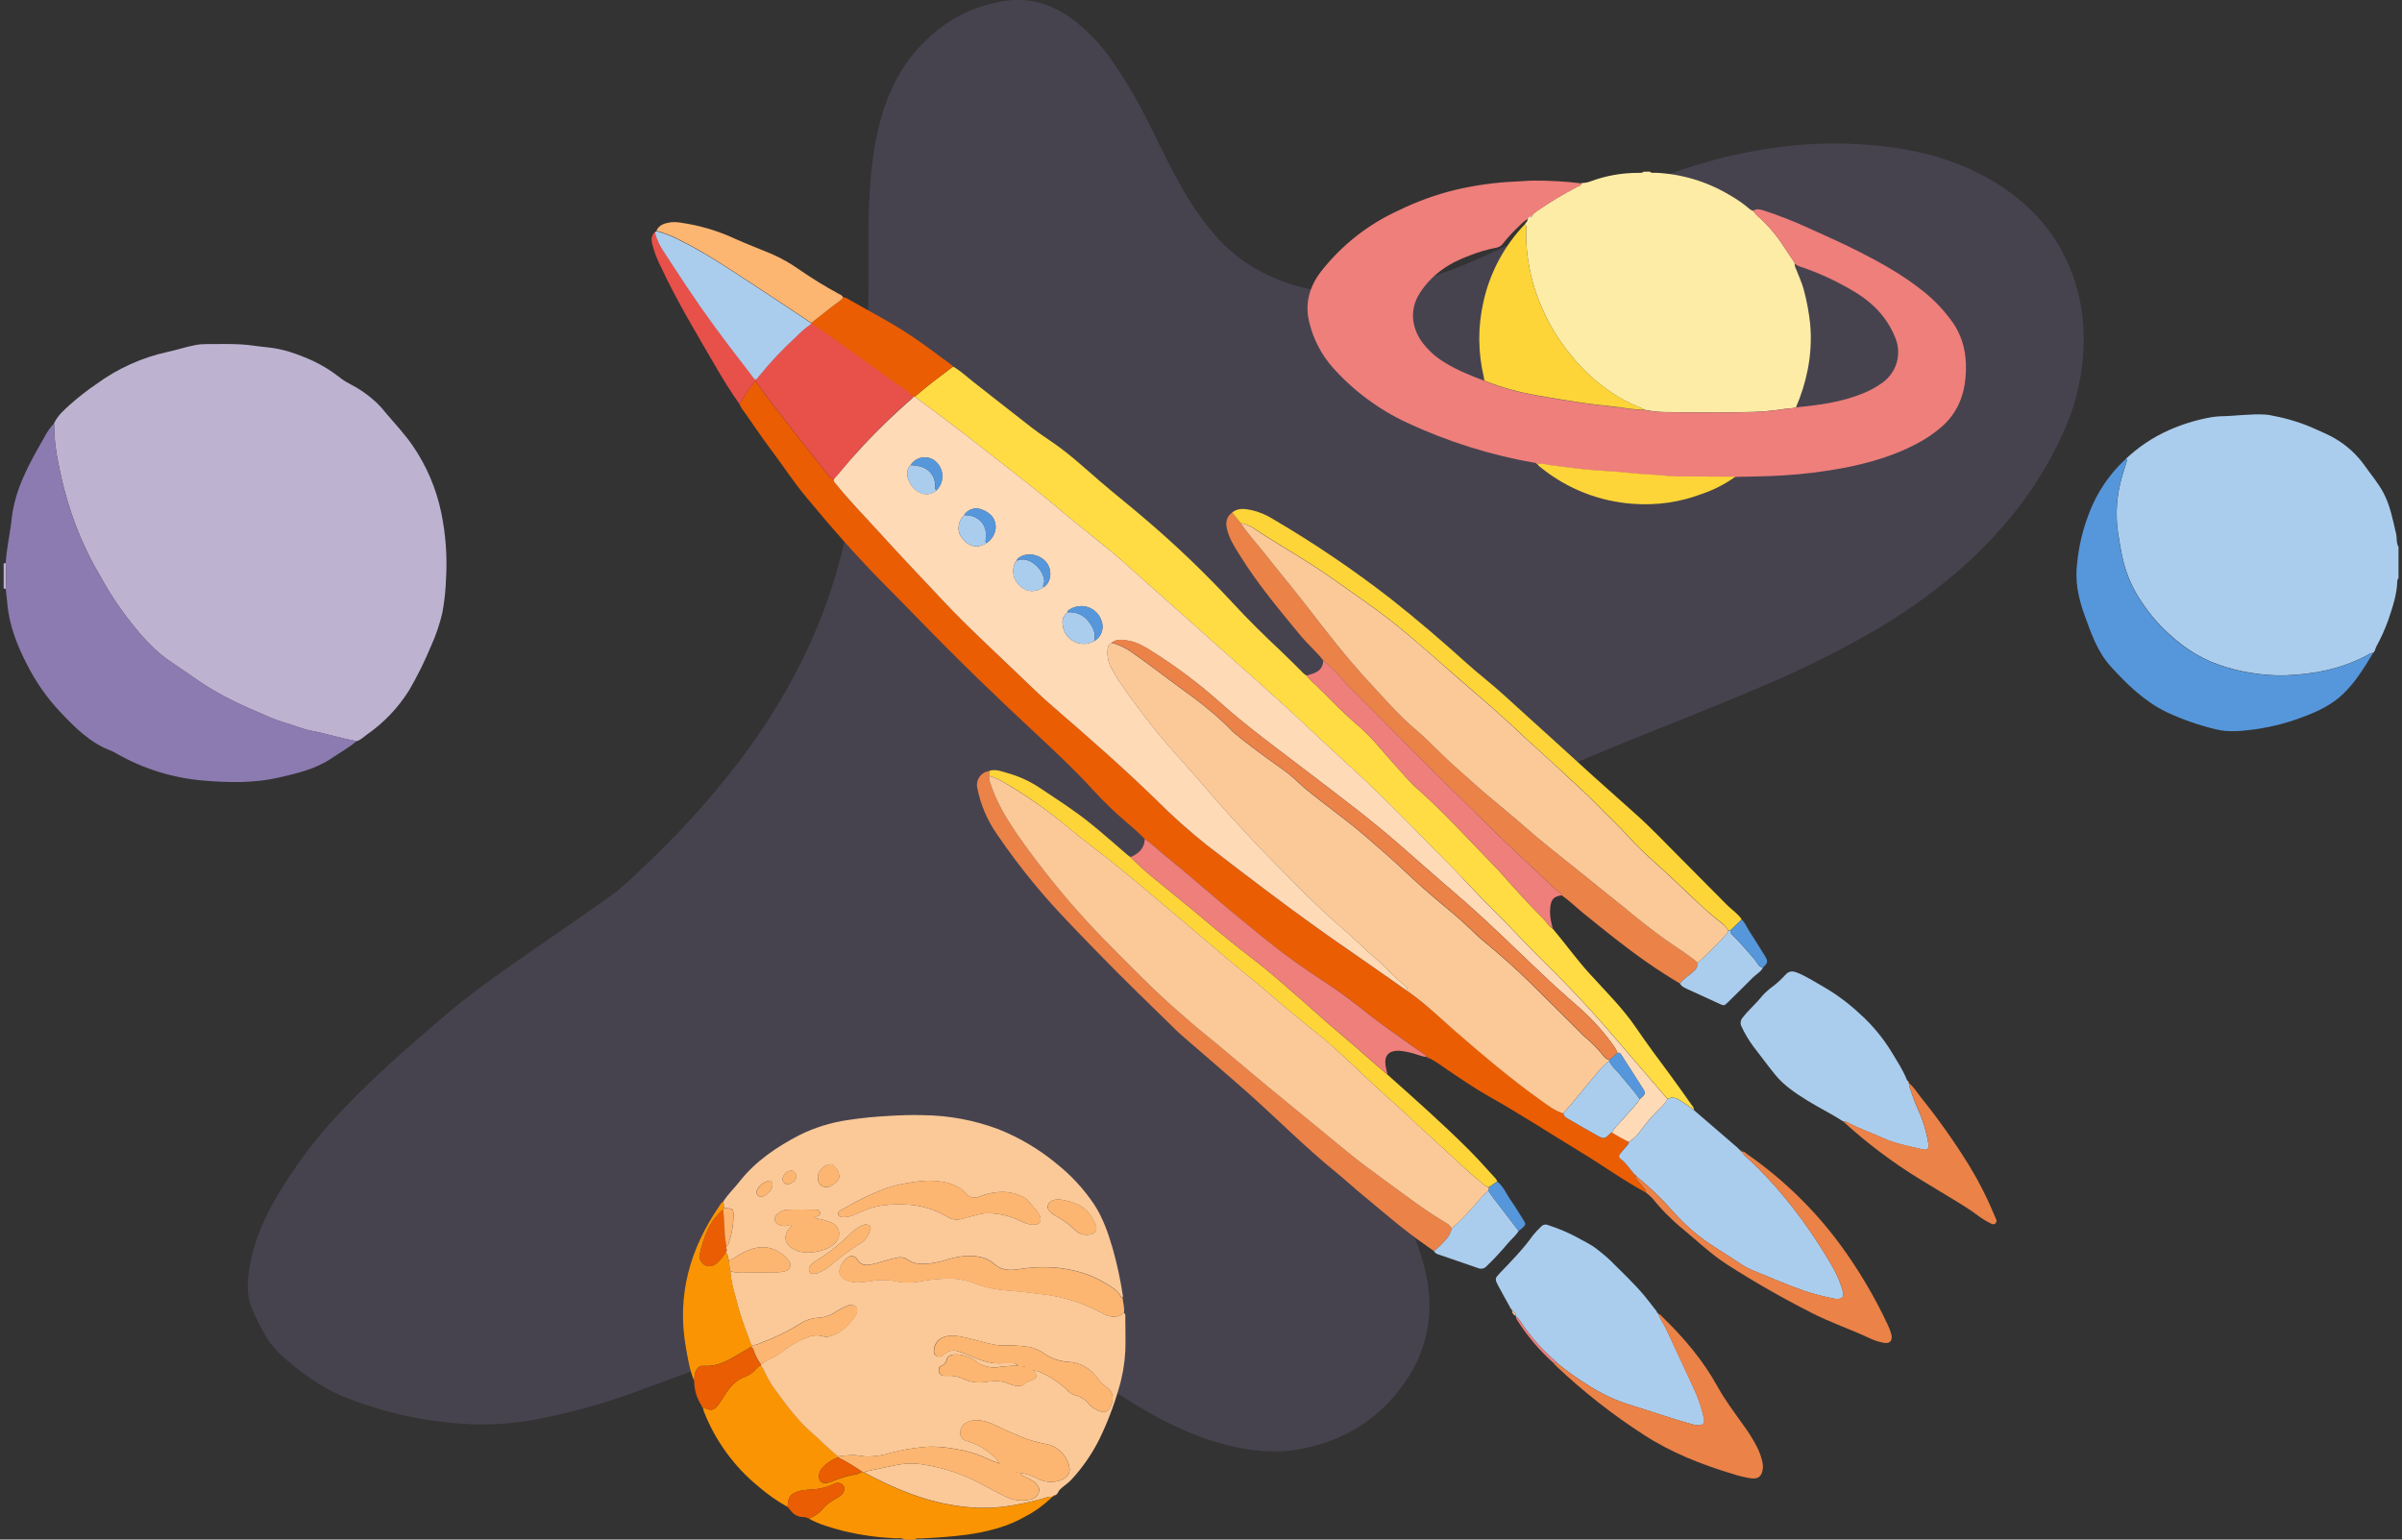 <svg width="234" height="150" viewBox="0 0 234 150" fill="none" xmlns="http://www.w3.org/2000/svg">
<rect x="0" y="0" width="234" height="150" fill="#333333" stroke="none"/>
<g clip-path="url(#clip0_6231_203805)">
<g opacity="0.23">
<path d="M202.994 33.123C202.972 36.262 202.281 39.361 200.968 42.212C199.38 45.722 197.247 48.96 194.647 51.804C191.215 55.641 187.186 58.711 182.781 61.335C179.172 63.43 175.432 65.289 171.582 66.899C167.234 68.774 162.795 70.48 158.406 72.271C154.569 73.841 150.732 75.45 147.046 77.364C143.276 79.323 139.705 81.584 136.525 84.421C133.264 87.329 130.762 90.767 129.401 94.968C128.788 96.818 128.552 98.772 128.708 100.715C128.886 102.466 129.321 104.182 130 105.806C130.974 108.215 132.162 110.532 133.548 112.73C134.599 114.436 135.653 116.143 136.579 117.92C137.768 120.2 138.704 122.573 139.096 125.126C139.656 128.789 138.761 132.115 136.576 135.079C134.067 138.489 130.647 140.479 126.511 141.206C123.996 141.648 121.502 141.328 119.049 140.663C116.018 139.84 113.247 138.453 110.585 136.826C107.881 135.174 105.228 133.435 102.453 131.902C99.677 130.37 96.759 129.032 93.623 128.298C91.526 127.82 89.363 127.704 87.228 127.955C83.756 128.334 80.4 129.234 77.083 130.257C72.246 131.774 67.498 133.557 62.74 135.307C59.417 136.569 55.995 137.55 52.508 138.241C50.299 138.67 48.047 138.842 45.799 138.753C41.625 138.564 37.513 137.68 33.63 136.138C31.765 135.399 30.134 134.279 28.573 133.041C27.576 132.248 26.634 131.403 25.964 130.298C25.433 129.401 24.962 128.47 24.555 127.51C24.015 126.275 24.091 124.978 24.276 123.704C24.621 121.351 25.509 119.171 26.667 117.107C28.582 113.743 30.919 110.639 33.623 107.87C36.564 104.8 39.746 102.025 42.959 99.265C45.773 96.848 48.797 94.714 51.853 92.614C54.398 90.867 56.926 89.089 59.453 87.317C60.596 86.513 61.576 85.526 62.589 84.567C65.987 81.396 69.117 77.951 71.949 74.266C76.666 68.058 80.186 61.256 82.061 53.651C82.803 50.616 83.376 47.541 83.777 44.442C84.079 42.112 84.26 39.774 84.393 37.426C84.626 33.318 84.59 29.207 84.608 25.096C84.608 23.643 84.585 22.191 84.636 20.748C84.754 17.476 85.002 14.22 85.969 11.061C86.829 8.247 88.22 5.758 90.397 3.75C92.485 1.756 95.149 0.469 98.01 0.074C100.567 -0.269 102.811 0.53 104.809 2.121C106.147 3.203 107.326 4.469 108.311 5.881C109.551 7.663 110.662 9.532 111.636 11.473C112.726 13.578 113.705 15.742 114.869 17.811C115.911 19.738 117.162 21.544 118.601 23.196C120.114 24.845 121.961 26.153 124.019 27.033C126.576 28.155 129.363 28.657 132.151 28.496C134.347 28.352 136.517 27.936 138.61 27.255C140.872 26.54 143.083 25.674 145.23 24.664C148.721 23.06 152.198 21.418 155.695 19.804C159.995 17.834 164.392 16.115 169.024 15.089C171.116 14.62 173.239 14.295 175.376 14.117C177.293 13.961 179.219 13.939 181.139 14.054C185.462 14.309 189.649 15.146 193.489 17.274C196.962 19.2 199.715 21.83 201.383 25.493C202.165 27.208 202.669 29.037 202.876 30.911C202.958 31.655 202.984 32.389 202.994 33.123Z" fill="#8A79AF"/>
</g>
<path d="M207.115 44.691C208.332 43.544 209.731 42.61 211.256 41.925C212.485 41.377 213.773 40.969 215.093 40.71C215.514 40.622 215.942 40.571 216.372 40.557C217.823 40.529 219.263 40.301 220.721 40.393C220.984 40.418 221.246 40.462 221.504 40.524C222.904 40.786 224.268 41.216 225.566 41.803C226.195 42.094 226.845 42.352 227.441 42.706C228.594 43.368 229.59 44.273 230.359 45.358C230.966 46.225 231.664 47.034 232.168 47.97C232.843 49.226 233.099 50.612 233.421 51.981C233.524 52.413 233.421 52.876 233.659 53.28V56.35C233.625 56.373 233.598 56.403 233.578 56.438C233.559 56.474 233.548 56.514 233.547 56.554C233.513 57.933 233.066 59.22 232.628 60.504C232.315 61.364 231.936 62.199 231.495 63.001C231.393 63.195 231.385 63.435 231.206 63.592C230.964 63.633 230.734 63.728 230.533 63.87C228.047 65.183 225.366 65.697 222.588 65.796C221.569 65.814 220.551 65.745 219.544 65.589C218.357 65.423 217.19 65.134 216.063 64.727C214.001 64.001 212.282 62.74 210.74 61.225C209.991 60.476 209.318 59.655 208.729 58.775C207.885 57.574 207.262 56.232 206.89 54.812C206.649 53.866 206.496 52.909 206.345 51.942C206.12 50.433 206.168 48.895 206.488 47.402C206.652 46.601 206.913 45.831 207.151 45.054C207.164 44.939 207.302 44.806 207.115 44.691Z" fill="#ABCDED"/>
<path d="M160.711 16.719C160.877 16.895 161.094 16.826 161.289 16.831C163.8 16.944 166.246 17.673 168.41 18.952C169.158 19.368 169.862 19.859 170.51 20.418C170.595 20.471 170.687 20.512 170.784 20.538C170.991 20.816 171.231 21.068 171.498 21.29C172.39 22.127 173.173 23.072 173.83 24.104C174.143 24.598 174.48 25.073 174.808 25.559C174.726 25.623 174.754 25.659 174.838 25.68C174.832 25.864 174.876 26.046 174.966 26.206C175.222 26.849 175.508 27.485 175.7 28.143C176.011 29.277 176.227 30.434 176.348 31.604C176.479 33.101 176.393 34.608 176.092 36.08C175.844 37.316 175.466 38.521 174.964 39.677C174.613 39.815 174.237 39.766 173.879 39.833C172.616 40.039 171.338 40.143 170.057 40.145C167.551 40.212 165.039 40.194 162.532 40.145C161.759 40.157 160.987 40.084 160.23 39.925C160.165 39.879 160.096 39.838 160.025 39.802C159.221 39.501 158.445 39.131 157.705 38.697C155.991 37.657 154.465 36.336 153.19 34.789C151.794 33.131 150.682 31.253 149.898 29.233C149.077 27.12 148.66 24.872 148.67 22.605C148.67 22.349 148.78 22.07 148.547 21.85C148.639 21.676 148.865 21.564 148.803 21.316C148.803 21.308 148.805 21.3 148.808 21.294C148.811 21.287 148.815 21.28 148.821 21.275C148.826 21.27 148.833 21.266 148.84 21.263C148.847 21.26 148.854 21.259 148.862 21.259C148.987 21.259 149.105 21.259 149.172 21.131C149.203 21.123 149.231 21.107 149.254 21.085C149.277 21.062 149.293 21.034 149.302 21.004C149.404 20.973 149.399 20.927 149.32 20.873C149.481 20.748 149.637 20.617 149.803 20.502C151.034 19.657 152.316 18.888 153.64 18.2C153.812 18.108 154.047 18.085 154.088 17.832C154.392 17.828 154.692 17.77 154.976 17.66C156.47 17.108 158.051 16.831 159.644 16.842C159.802 16.842 159.974 16.878 160.097 16.732L160.711 16.719Z" fill="#FDECA5"/>
<path d="M76.73 146.823C75.718 146.259 74.768 145.592 73.893 144.833C71.516 142.89 69.68 140.365 68.565 137.504C68.525 137.39 68.496 137.273 68.475 137.154C68.554 137.168 68.632 137.188 68.708 137.213C69.335 137.469 69.588 137.382 70.002 136.832C70.184 136.576 70.347 136.335 70.514 136.064C71.025 135.228 71.626 134.465 72.617 134.123C72.999 133.98 73.339 133.741 73.604 133.429C73.75 133.271 73.878 133.064 74.133 133.048C74.302 133.226 74.429 133.438 74.507 133.67C74.762 134.203 75.056 134.716 75.387 135.205C76.525 136.763 77.648 138.325 79.124 139.607C79.984 140.351 80.761 141.19 81.667 141.886C81.669 141.922 81.674 141.958 81.682 141.994C81.075 142.187 80.532 142.541 80.109 143.017C79.988 143.142 79.897 143.293 79.844 143.459C79.79 143.625 79.776 143.801 79.802 143.973C79.802 144.109 79.856 144.239 79.952 144.335C80.048 144.431 80.178 144.485 80.313 144.485C80.6 144.492 80.884 144.428 81.14 144.298C81.739 144.045 82.361 143.85 82.997 143.715C83.342 143.695 83.676 143.584 83.966 143.395L84.222 143.495C86.997 144.981 89.85 146.209 93.011 146.687C94.599 146.955 96.216 146.993 97.815 146.803C99.183 146.614 100.535 146.321 101.859 145.928C102.065 145.836 102.292 145.807 102.514 145.843C101.754 146.584 100.893 147.214 99.956 147.713C98.166 148.752 96.191 149.248 94.147 149.529C92.668 149.726 91.18 149.818 89.691 149.893C89.499 149.893 89.277 149.821 89.118 150.013H88.136C87.849 149.801 87.512 149.888 87.2 149.87C85.483 149.796 83.778 149.555 82.109 149.148C80.968 148.844 79.825 148.532 78.784 147.951C79.261 147.788 79.691 147.51 80.035 147.14C80.393 146.693 80.84 146.325 81.347 146.058C81.563 145.944 81.767 145.809 81.958 145.657C82.086 145.553 82.177 145.411 82.218 145.252C82.259 145.092 82.248 144.924 82.186 144.772C82.098 144.645 81.97 144.551 81.823 144.504C81.676 144.458 81.517 144.462 81.372 144.516C81.257 144.556 81.145 144.605 81.037 144.664C80.707 144.813 80.361 144.924 80.007 144.997C79.408 145.148 78.796 145.099 78.193 145.201C77.149 145.38 76.732 145.785 76.73 146.823Z" fill="#FB9402"/>
<path d="M0.561 57.368L0.356 57.342V54.887L0.571 54.864C0.604 55.697 0.609 56.534 0.561 57.368Z" fill="#BDB3D0"/>
<path d="M5.267 41.245C5.633 40.442 6.306 39.892 6.935 39.319C7.702 38.646 8.51 38.021 9.352 37.446C11.434 35.914 13.814 34.836 16.338 34.282C17.254 34.09 18.144 33.786 19.068 33.612C19.449 33.545 19.837 33.516 20.224 33.522C21.308 33.522 22.396 33.497 23.475 33.553C24.327 33.597 25.174 33.76 26.033 33.837C27.604 33.98 29.051 34.517 30.471 35.152C31.396 35.587 32.269 36.125 33.073 36.756C33.375 36.998 33.702 37.209 34.047 37.385C35.013 37.877 35.904 38.501 36.697 39.239C37.02 39.551 37.319 39.887 37.593 40.242C38.48 41.283 39.419 42.289 40.197 43.409C41.553 45.383 42.502 47.607 42.987 49.952C43.426 52.072 43.582 54.24 43.45 56.401C43.415 57.5 43.298 58.594 43.1 59.675C42.842 60.789 42.474 61.875 42.002 62.916C41.387 64.409 40.67 65.858 39.856 67.252C38.789 68.962 37.383 70.436 35.725 71.583C35.416 71.808 35.147 72.094 34.756 72.207C33.236 71.951 31.768 71.468 30.254 71.184C29.433 71.025 28.663 70.672 27.859 70.449C27.14 70.235 26.436 69.97 25.754 69.656C24.716 69.193 23.654 68.776 22.644 68.249C21.566 67.724 20.525 67.125 19.528 66.459C18.635 65.825 17.72 65.224 16.817 64.602C16.433 64.346 16.049 64.067 15.686 63.776C14.79 63.01 13.969 62.161 13.233 61.241C12.008 59.768 10.919 58.187 9.982 56.516C9.457 55.605 8.935 54.687 8.483 53.741C7.709 52.148 7.07 50.495 6.572 48.796C6.227 47.604 5.927 46.402 5.695 45.182C5.414 43.888 5.271 42.569 5.267 41.245V41.245Z" fill="#BDB3D0"/>
<path d="M81.654 141.894C80.748 141.198 79.97 140.359 79.111 139.615C77.635 138.336 76.512 136.77 75.374 135.212C75.043 134.723 74.749 134.21 74.494 133.677C74.416 133.446 74.289 133.233 74.12 133.056C74.12 133.015 74.12 132.977 74.136 132.936C74.424 132.709 74.735 132.514 75.064 132.352C75.462 132.191 75.834 131.973 76.169 131.705C76.811 131.203 77.513 130.783 78.259 130.454C78.881 130.165 79.505 129.976 80.203 130.211C80.459 130.27 80.727 130.249 80.971 130.15C81.994 129.823 82.692 129.091 83.286 128.247C83.526 127.907 83.557 127.423 83.355 127.283C83.216 127.194 83.057 127.146 82.893 127.143C82.729 127.14 82.567 127.182 82.426 127.265C82.074 127.423 81.732 127.604 81.403 127.807C80.914 128.145 80.343 128.345 79.751 128.385C79.114 128.41 78.496 128.605 77.96 128.95C76.769 129.698 75.504 130.319 74.184 130.805C73.876 130.965 73.538 131.059 73.192 131.081C72.739 129.802 72.212 128.549 71.88 127.244C71.601 126.124 71.209 125.029 71.143 123.865C71.516 123.968 71.903 124.01 72.289 123.99C73.248 123.99 74.207 123.99 75.167 123.99C75.597 123.995 76.025 123.952 76.446 123.86C76.559 123.849 76.667 123.807 76.758 123.738C76.849 123.67 76.919 123.578 76.96 123.472C77.002 123.366 77.013 123.25 76.993 123.138C76.973 123.026 76.923 122.922 76.847 122.837C76.22 122.069 75.448 121.558 74.404 121.519C73.506 121.486 72.742 121.824 71.99 122.256C71.662 122.443 71.386 122.752 70.966 122.745C70.976 122.477 70.884 122.216 70.711 122.013C70.71 121.972 70.724 121.931 70.749 121.898C70.76 121.895 70.771 121.889 70.779 121.881C70.788 121.874 70.795 121.864 70.8 121.853C70.805 121.843 70.808 121.831 70.808 121.819C70.808 121.808 70.805 121.796 70.8 121.785C70.749 121.669 70.739 121.538 70.772 121.415C70.811 121.406 70.848 121.387 70.879 121.36C70.909 121.333 70.932 121.299 70.946 121.261C71.244 120.439 71.417 119.577 71.457 118.703C71.473 117.728 71.457 117.728 70.521 117.695C70.521 117.48 70.493 117.263 70.478 117.045C70.925 116.332 71.539 115.767 72.059 115.101C73.621 113.119 75.663 111.745 77.873 110.594C79.356 109.859 80.947 109.364 82.585 109.126C83.934 108.921 85.293 108.785 86.657 108.719C87.76 108.65 88.862 108.62 89.962 108.65C92.455 108.678 94.923 109.141 97.257 110.016C99.294 110.826 101.193 111.948 102.885 113.342C104.314 114.47 105.559 115.814 106.576 117.324C107.438 118.639 107.947 120.107 108.385 121.596C108.819 123.125 109.155 124.68 109.39 126.252C109.389 126.313 109.382 126.374 109.369 126.433C109.316 126.408 109.231 126.392 109.213 126.351C108.991 125.84 108.548 125.546 108.09 125.262C107.527 124.896 106.933 124.58 106.315 124.318C103.975 123.379 101.56 123.279 99.109 123.668C98.224 123.809 97.454 123.699 96.781 123.075C96.46 122.789 96.071 122.59 95.651 122.497C94.528 122.218 93.423 122.387 92.341 122.694C91.819 122.864 91.283 122.991 90.74 123.072C89.957 123.159 89.148 123.236 88.437 122.724C88.304 122.627 88.153 122.558 87.993 122.521C87.832 122.484 87.666 122.48 87.504 122.509C87.166 122.571 86.831 122.658 86.496 122.747C85.984 122.883 85.473 123.054 84.961 123.169C84.38 123.297 83.841 123.295 83.493 122.658C83.445 122.578 83.38 122.511 83.302 122.461C83.225 122.411 83.136 122.379 83.045 122.368C82.953 122.357 82.86 122.368 82.772 122.398C82.685 122.429 82.606 122.479 82.541 122.545C82.332 122.71 82.153 122.91 82.012 123.136C81.518 124.001 81.825 124.609 82.779 124.847C83.567 125.039 84.314 124.881 85.081 124.773C85.704 124.668 86.341 124.668 86.964 124.773C87.716 124.96 88.497 125.007 89.266 124.911C90.36 124.682 91.474 124.566 92.591 124.566C93.284 124.572 93.971 124.692 94.625 124.919C95.006 125.06 95.392 125.198 95.779 125.313C97.211 125.745 98.708 125.73 100.176 125.927C100.943 126.029 101.711 126.093 102.478 126.224C104.204 126.529 105.867 127.116 107.402 127.96C108.111 128.339 108.814 128.472 109.5 127.912C109.671 128.05 109.625 128.247 109.625 128.423C109.625 129.505 109.669 130.593 109.625 131.672C109.556 132.914 109.339 134.144 108.978 135.335C108.491 137.022 107.858 138.663 107.088 140.241C106.365 141.688 105.437 143.022 104.333 144.204C104.015 144.544 103.604 144.782 103.269 145.112C103.074 145.304 103.043 145.659 102.701 145.703C102.619 145.726 102.527 145.728 102.504 145.836H102.516C102.295 145.799 102.067 145.829 101.862 145.92C100.539 146.311 99.189 146.6 97.823 146.787C96.224 146.978 94.606 146.939 93.019 146.672C89.87 146.194 87.005 144.966 84.23 143.48C84.319 143.344 84.485 143.336 84.611 143.308C85.483 143.114 86.358 142.94 87.233 142.758C88.093 142.573 88.979 142.543 89.849 142.671C91.868 142.975 93.819 143.623 95.618 144.587C96.372 144.997 97.122 145.416 97.894 145.779C98.682 146.188 99.591 146.295 100.452 146.081C100.632 146.042 100.797 145.954 100.93 145.827C101.063 145.7 101.159 145.54 101.207 145.362C101.317 145.009 101.125 144.746 100.892 144.5C100.585 144.175 100.158 144.063 99.795 143.843C99.664 143.766 99.452 143.756 99.409 143.495C99.986 143.59 100.544 143.778 101.061 144.053C101.395 144.231 101.762 144.34 102.139 144.372C102.516 144.404 102.896 144.359 103.256 144.239C103.88 144.048 104.279 143.523 104.197 143.063C104.107 142.463 103.828 141.907 103.4 141.477C102.972 141.047 102.418 140.766 101.818 140.674C100.978 140.516 100.157 140.272 99.368 139.945C98.483 139.573 97.609 139.178 96.748 138.76C96.286 138.548 95.791 138.414 95.285 138.364C94.918 138.343 94.552 138.414 94.218 138.568C93.99 138.666 93.803 138.838 93.686 139.057C93.372 139.602 93.558 140.236 94.16 140.392C95.127 140.654 96.014 141.154 96.738 141.848C96.94 142.037 97.216 142.18 97.25 142.51C96.951 142.442 96.662 142.339 96.388 142.203C95.563 141.797 94.692 141.493 93.794 141.298C92.459 141.042 91.126 140.835 89.742 141.009C88.752 141.113 87.771 141.292 86.808 141.546C86.068 141.777 85.299 141.899 84.524 141.907C84.112 141.907 83.718 141.802 83.311 141.771C82.756 141.765 82.202 141.806 81.654 141.894V141.894ZM100.792 133.555C100.894 133.554 100.996 133.567 101.094 133.593C102.136 134.008 103.091 134.616 103.908 135.384C104.119 135.636 104.398 135.823 104.711 135.923C105.287 136.076 105.796 136.416 106.157 136.89C106.477 137.207 106.876 137.433 107.313 137.545C107.417 137.587 107.532 137.595 107.642 137.568C107.751 137.542 107.85 137.482 107.924 137.397C108.436 136.885 108.691 135.709 107.814 135.151C107.458 134.911 107.151 134.607 106.909 134.253C106.588 133.792 106.166 133.411 105.675 133.138C105.184 132.866 104.638 132.709 104.077 132.68C103.255 132.631 102.461 132.366 101.775 131.912C101.3 131.555 100.746 131.317 100.161 131.219C99.333 131.104 98.497 131.058 97.661 131.084C97.417 131.09 97.172 131.069 96.932 131.02C95.671 130.795 94.466 130.334 93.19 130.155C92.768 130.09 92.336 130.128 91.932 130.265C91.659 130.362 91.423 130.539 91.252 130.772C91.081 131.005 90.984 131.284 90.972 131.572C90.955 131.667 90.965 131.765 91.001 131.855C91.036 131.944 91.097 132.022 91.175 132.079C91.253 132.135 91.346 132.169 91.442 132.175C91.538 132.182 91.634 132.161 91.719 132.115C91.832 132.068 91.936 132.001 92.026 131.918C92.197 131.755 92.41 131.645 92.641 131.6C92.872 131.554 93.112 131.576 93.331 131.662C93.802 131.795 94.261 131.966 94.704 132.173C95.623 132.583 96.564 132.89 97.595 132.823C97.961 132.8 98.332 132.823 98.7 132.823C98.922 132.823 98.922 132.823 99.181 133.061C98.582 133.058 97.984 133.096 97.39 133.174C96.968 133.257 96.531 133.244 96.114 133.138C95.696 133.032 95.308 132.834 94.976 132.56C94.913 132.507 94.847 132.46 94.776 132.419C94.231 132.09 93.6 131.932 92.965 131.964C92.64 131.992 92.302 132.109 92.233 132.424C92.206 132.572 92.14 132.711 92.042 132.826C91.944 132.941 91.818 133.028 91.676 133.079C91.445 133.179 91.42 133.386 91.451 133.591C91.46 133.694 91.503 133.791 91.572 133.868C91.641 133.945 91.733 133.997 91.834 134.018C91.995 134.048 92.16 134.056 92.323 134.041C92.876 134.011 93.428 134.126 93.924 134.373C94.725 134.77 95.567 134.721 96.385 134.601C97.007 134.497 97.646 134.562 98.234 134.79C98.398 134.869 98.57 134.931 98.746 134.977C99.148 135.049 99.554 135.12 99.884 134.757C100.027 134.64 100.195 134.559 100.375 134.519C101.025 134.284 101.069 134.164 100.769 133.55L100.792 133.555ZM90.722 115.025C89.949 115.035 89.179 115.113 88.419 115.257C86.023 115.61 83.958 116.767 81.884 117.91C81.728 117.997 81.628 118.099 81.659 118.294C81.689 118.488 81.866 118.57 82.068 118.585C82.436 118.608 82.804 118.54 83.14 118.386C83.57 118.202 83.999 118.01 84.437 117.841C85.598 117.388 86.813 117.329 88.043 117.35C89.514 117.375 90.954 117.777 92.226 118.516C92.445 118.668 92.697 118.767 92.96 118.806C93.224 118.846 93.493 118.825 93.748 118.744C93.999 118.66 94.256 118.59 94.515 118.534C95.05 118.411 95.564 118.215 96.127 118.209C97.168 118.194 98.2 118.41 99.148 118.844C99.659 119.071 100.171 119.355 100.772 119.322C101.312 119.284 101.506 118.954 101.284 118.445C101.141 118.151 100.955 117.881 100.731 117.644C100.368 117.209 100.012 116.731 99.452 116.513C98.76 116.205 98.001 116.079 97.247 116.148C96.658 116.186 96.079 116.316 95.531 116.534C94.976 116.79 94.469 116.733 94.057 116.224C93.841 115.979 93.581 115.776 93.29 115.626C92.436 115.132 91.479 115.099 90.722 115.025V115.025ZM79.211 118.652C79.436 118.565 79.564 118.506 79.697 118.465C79.755 118.453 79.808 118.421 79.845 118.374C79.883 118.328 79.903 118.269 79.901 118.209C79.906 118.137 79.885 118.065 79.844 118.006C79.802 117.947 79.741 117.904 79.671 117.885C79.593 117.863 79.512 117.852 79.431 117.854C78.551 117.854 77.671 117.833 76.791 117.854C76.585 117.854 76.382 117.896 76.194 117.976C76.004 118.057 75.834 118.174 75.691 118.322C75.615 118.385 75.556 118.466 75.52 118.557C75.484 118.649 75.472 118.749 75.486 118.846C75.499 118.944 75.537 119.037 75.596 119.115C75.656 119.194 75.734 119.257 75.824 119.297C76.097 119.441 76.412 119.484 76.714 119.419C76.847 119.401 76.97 119.266 77.113 119.371C77.129 119.468 77.059 119.519 77.006 119.578C76.952 119.637 76.888 119.693 76.837 119.757C76.356 120.376 76.428 121.036 77.031 121.522C77.111 121.586 77.205 121.629 77.287 121.686C78.354 122.376 80.431 121.941 81.221 121.238C82.094 120.471 81.789 119.465 80.966 119.094C80.399 118.888 79.814 118.739 79.218 118.649L79.211 118.652ZM103.225 116.861C103.143 116.861 103.061 116.861 102.969 116.861C102.522 116.887 102.156 117.117 102.074 117.473C101.992 117.828 102.273 118.058 102.514 118.271C102.579 118.32 102.649 118.362 102.724 118.396C103.445 118.772 104.109 119.25 104.693 119.816C104.912 120.049 105.197 120.21 105.509 120.277C105.822 120.345 106.148 120.315 106.443 120.192C106.547 120.158 106.638 120.092 106.702 120.004C106.766 119.915 106.8 119.808 106.799 119.698C106.845 119.33 106.619 119.084 106.471 118.803C105.801 117.496 104.588 117.058 103.233 116.859L103.225 116.861ZM79.323 124.1C79.483 124.104 79.64 124.064 79.779 123.985C80.172 123.813 80.541 123.589 80.876 123.32C81.815 122.505 82.816 121.764 83.869 121.102C84.274 120.856 84.571 120.465 84.698 120.008C84.754 119.826 84.92 119.629 84.733 119.437C84.645 119.366 84.539 119.32 84.426 119.304C84.314 119.288 84.199 119.302 84.094 119.345C83.94 119.397 83.794 119.471 83.662 119.565C83.112 119.89 82.687 120.371 82.219 120.788C81.371 121.583 80.438 122.282 79.436 122.873C79.224 122.997 79.041 123.166 78.899 123.366C78.837 123.449 78.802 123.549 78.799 123.652C78.795 123.755 78.823 123.857 78.878 123.944C78.973 124.113 79.152 124.103 79.331 124.103L79.323 124.1ZM81.758 114.656C81.75 114.439 81.694 114.225 81.594 114.032C81.494 113.838 81.353 113.669 81.18 113.536C81.133 113.497 81.079 113.468 81.02 113.451C80.962 113.433 80.901 113.427 80.84 113.434C80.237 113.472 79.61 114.186 79.679 114.789C79.668 114.94 79.698 115.091 79.767 115.225C79.835 115.36 79.94 115.473 80.068 115.552C80.197 115.631 80.345 115.674 80.496 115.674C80.647 115.675 80.795 115.635 80.925 115.557C81.326 115.324 81.679 115.068 81.766 114.659L81.758 114.656ZM75.246 115.472C75.246 115.171 75.1 114.976 74.867 115.05C74.618 115.112 74.387 115.229 74.189 115.392C73.992 115.555 73.834 115.761 73.726 115.994C73.7 116.07 73.693 116.151 73.708 116.23C73.722 116.308 73.757 116.382 73.809 116.443C73.861 116.504 73.927 116.551 74.003 116.578C74.078 116.605 74.159 116.612 74.238 116.598C74.688 116.521 75.241 115.897 75.254 115.475L75.246 115.472ZM77.571 114.636C77.571 114.505 77.529 114.377 77.452 114.271C77.375 114.164 77.266 114.086 77.141 114.045C76.928 114.057 76.724 114.138 76.561 114.277C76.398 114.415 76.284 114.603 76.238 114.812C76.224 114.924 76.247 115.038 76.304 115.136C76.361 115.233 76.448 115.31 76.553 115.352C76.914 115.511 77.586 115.04 77.579 114.638L77.571 114.636Z" fill="#FBC998"/>
<path d="M154.073 17.865C154.032 18.121 153.796 18.141 153.625 18.233C152.3 18.922 151.019 19.691 149.788 20.535C149.622 20.653 149.466 20.791 149.305 20.907C149.305 20.95 149.305 20.993 149.287 21.037C149.192 21.037 149.141 21.062 149.156 21.165C149.013 21.108 148.931 21.208 148.847 21.293C148.839 21.292 148.832 21.294 148.824 21.296C148.817 21.299 148.811 21.303 148.805 21.308C148.8 21.314 148.795 21.32 148.792 21.327C148.789 21.334 148.788 21.341 148.788 21.349C148.514 21.529 148.262 21.741 148.038 21.981C147.468 22.507 146.939 23.076 146.455 23.682C146.384 23.793 146.291 23.889 146.182 23.965C146.073 24.04 145.95 24.092 145.821 24.119C144.92 24.295 144.038 24.552 143.183 24.887C141.178 25.618 139.472 26.736 138.298 28.585C137.315 30.133 137.507 31.872 138.507 33.287C139.088 34.081 139.819 34.754 140.659 35.267C141.889 36.05 143.24 36.577 144.593 37.096C145.442 37.441 146.312 37.735 147.197 37.976C148.806 38.431 150.461 38.661 152.103 38.943C153.346 39.155 154.592 39.347 155.845 39.477C156.574 39.554 157.301 39.651 158.027 39.733C158.749 39.858 159.479 39.926 160.212 39.938C160.969 40.096 161.741 40.17 162.514 40.158C165.021 40.204 167.533 40.222 170.04 40.158C171.32 40.156 172.598 40.052 173.861 39.846C174.219 39.779 174.595 39.828 174.946 39.69C177.204 39.472 179.448 39.178 181.568 38.296C182.193 38.039 182.786 37.711 183.336 37.319C184.034 36.838 184.543 36.131 184.777 35.316C185.01 34.502 184.953 33.632 184.615 32.855C183.848 30.967 182.517 29.563 180.798 28.506C179.158 27.503 177.415 26.68 175.598 26.051C175.319 25.984 175.057 25.858 174.831 25.682L174.8 25.562C174.473 25.076 174.135 24.6 173.823 24.107C173.166 23.075 172.382 22.13 171.49 21.293C171.223 21.071 170.984 20.819 170.776 20.541C171.124 20.3 171.477 20.397 171.833 20.512C173.312 20.993 174.762 21.561 176.174 22.214C177.87 22.981 179.568 23.733 181.226 24.577C183.323 25.649 185.37 26.8 187.219 28.268C188.403 29.182 189.439 30.273 190.289 31.504C191.381 33.126 191.652 34.952 191.475 36.838C191.307 38.659 190.616 40.281 189.214 41.532C188.445 42.206 187.596 42.784 186.687 43.253C184.515 44.394 182.187 45.077 179.796 45.555C177.768 45.946 175.718 46.202 173.657 46.322C172.122 46.422 170.587 46.425 169.052 46.463C167.42 46.463 165.787 46.456 164.154 46.443C163.685 46.46 163.215 46.451 162.747 46.415C161.394 46.248 160.03 46.251 158.674 46.09C157.626 45.964 156.567 45.929 155.513 45.849C154.032 45.739 152.563 45.542 151.093 45.35C150.65 45.292 150.215 45.143 149.76 45.218C149.749 45.185 149.728 45.157 149.7 45.138C149.672 45.119 149.638 45.109 149.604 45.11C145.27 44.362 141.055 43.042 137.07 41.184C134.301 39.893 131.826 38.05 129.797 35.766C128.718 34.527 127.95 33.049 127.559 31.453C127.083 29.593 127.559 27.92 128.697 26.445C130.722 23.856 133.347 21.801 136.346 20.456C138.051 19.626 139.838 18.977 141.679 18.522C143.644 18.05 145.651 17.77 147.67 17.686C148.24 17.671 148.808 17.602 149.381 17.596C150.949 17.587 152.516 17.676 154.073 17.865V17.865Z" fill="#EE7F7B"/>
<path d="M5.267 41.245C5.271 42.569 5.414 43.888 5.694 45.182C5.927 46.402 6.226 47.604 6.572 48.796C7.07 50.495 7.709 52.148 8.483 53.741C8.935 54.687 9.457 55.605 9.982 56.516C10.92 58.181 12.008 59.758 13.233 61.225C13.969 62.146 14.79 62.995 15.686 63.76C16.049 64.052 16.433 64.32 16.817 64.586C17.72 65.208 18.635 65.809 19.528 66.444C20.525 67.11 21.566 67.708 22.644 68.234C23.654 68.761 24.716 69.178 25.754 69.641C26.436 69.954 27.14 70.219 27.859 70.434C28.663 70.662 29.433 71.01 30.254 71.168C31.768 71.462 33.236 71.936 34.756 72.191C33.988 72.854 33.083 73.347 32.239 73.918C30.704 74.941 28.959 75.338 27.207 75.747C24.782 76.31 22.319 76.258 19.886 76.056C16.902 75.819 14.008 74.928 11.406 73.447C11.233 73.338 11.05 73.243 10.861 73.163C8.792 72.396 7.306 70.887 5.84 69.339C4.582 67.994 3.519 66.48 2.681 64.84C1.686 62.931 0.891 60.941 0.709 58.764C0.665 58.299 0.612 57.833 0.561 57.365C0.609 56.531 0.604 55.695 0.561 54.861C0.63 53.428 0.98 52.032 1.128 50.615C1.435 47.673 2.837 45.187 4.264 42.703C4.527 42.172 4.865 41.681 5.267 41.245V41.245Z" fill="#8B7BB0"/>
<path d="M111.518 81.74C110.947 81.156 110.344 80.605 109.712 80.088C108.578 79.117 107.503 78.078 106.494 76.977C104.844 75.164 103.054 73.473 101.263 71.802C97.232 68.06 93.275 64.241 89.453 60.292C88.374 59.174 87.276 58.074 86.181 56.966C83.501 54.262 80.996 51.403 78.571 48.474C77.292 46.939 76.192 45.251 74.99 43.647C74.121 42.488 73.312 41.281 72.481 40.091C72.299 39.871 72.148 39.627 72.033 39.365C72.484 38.566 73.004 37.808 73.588 37.101C74.144 37.868 74.63 38.59 75.164 39.275C76.934 41.55 78.715 43.816 80.505 46.072C80.7 46.328 80.886 46.611 81.239 46.683C81.186 46.939 81.388 47.085 81.523 47.259C82.815 48.873 84.271 50.341 85.657 51.863C87.772 54.196 89.942 56.467 92.103 58.77C94.321 61.123 96.707 63.3 99.04 65.543C100.232 66.692 101.419 67.845 102.675 68.93C106.034 71.831 109.372 74.754 112.557 77.85C114.13 79.436 115.793 80.93 117.537 82.326C122.024 85.782 126.528 89.22 131.192 92.438C133.177 93.809 135.149 95.2 137.126 96.582C138.712 97.669 140.096 98.999 141.544 100.252C144.332 102.67 147.136 105.072 150.146 107.215C150.824 107.696 151.484 108.238 152.305 108.466C152.321 108.753 152.535 108.88 152.748 109.003C153.666 109.533 154.577 110.072 155.503 110.584C156.283 111.014 156.291 110.998 156.917 110.39C156.949 110.365 156.985 110.344 157.022 110.328C157.555 110.668 158.108 110.977 158.677 111.252C158.677 111.507 158.46 111.633 158.324 111.804C158.189 111.976 157.971 112.196 157.813 112.405C157.779 112.438 157.753 112.477 157.737 112.521C157.721 112.564 157.715 112.611 157.72 112.658C157.724 112.704 157.74 112.749 157.764 112.788C157.789 112.828 157.822 112.861 157.861 112.886C158.429 113.301 158.774 113.909 159.237 114.421C159.237 114.534 159.253 114.641 159.414 114.605H159.429C159.396 114.657 159.383 114.718 159.391 114.779C159.4 114.839 159.429 114.895 159.475 114.935C159.677 115.191 159.874 115.447 160.084 115.677C160.217 115.83 160.371 115.963 160.34 116.189C158.13 114.994 156.094 113.518 153.945 112.216C151.013 110.441 148.146 108.566 145.158 106.883C143.623 106.023 142.183 105.028 140.733 104.041C140.257 103.688 139.756 103.371 139.234 103.092C139.221 103.06 139.197 103.035 139.166 103.02C139.136 103.005 139.101 103.001 139.068 103.01C139.041 103.002 139.016 102.99 138.993 102.974C138.926 102.846 138.823 102.74 138.697 102.67C138.247 102.355 137.784 102.053 137.338 101.731C136.031 100.787 134.694 99.884 133.427 98.881C132.1 97.83 130.775 96.784 129.35 95.858C127.028 94.379 124.795 92.764 122.663 91.023C121.694 90.212 120.701 89.424 119.732 88.614C118.658 87.716 117.634 86.805 116.563 85.907C115.491 85.009 114.442 84.117 113.362 83.244C112.746 82.748 112.188 82.175 111.518 81.74Z" fill="#EB5D02"/>
<path d="M92.85 35.715C93.587 36.129 94.188 36.717 94.848 37.229C96.736 38.697 98.605 40.191 100.498 41.654C101.191 42.191 101.928 42.677 102.652 43.176C104.269 44.299 105.709 45.64 107.195 46.921C108.604 48.136 110.07 49.282 111.485 50.502C114.51 53.072 117.379 55.819 120.077 58.729C121.573 60.356 123.147 61.898 124.761 63.417C125.428 64.049 126.075 64.697 126.733 65.349C126.891 65.537 127.079 65.698 127.288 65.827C127.56 66.159 127.861 66.468 128.186 66.748C129.416 67.943 130.588 69.196 131.874 70.329C132.551 70.888 133.191 71.492 133.788 72.135C134.883 73.399 135.991 74.654 137.113 75.9C137.686 76.537 138.351 77.085 138.978 77.668C141.382 79.916 143.6 82.349 145.897 84.703L145.982 84.792C147.394 86.375 148.795 87.972 150.307 89.463C150.64 89.793 150.857 90.23 151.269 90.486C152.482 91.916 153.571 93.451 154.83 94.835C156.388 96.556 158.053 98.183 159.373 100.117C160.442 101.685 161.57 103.209 162.698 104.721C163.394 105.652 164.051 106.612 164.729 107.555C164.854 107.732 165.041 107.888 165.011 108.144C164.523 107.761 164.011 107.413 163.476 107.1C163.324 107.003 163.149 106.949 162.969 106.943C162.789 106.936 162.611 106.978 162.453 107.064C162.053 106.601 161.652 106.141 161.253 105.675C159.964 104.173 158.674 102.671 157.385 101.168C155.85 99.378 154.285 97.638 152.65 95.953C151.016 94.267 149.248 92.591 147.614 90.837C146.135 89.253 144.544 87.767 143.081 86.178C141.858 84.884 140.572 83.605 139.313 82.326C136.64 79.597 133.957 76.875 131.128 74.304C129.191 72.547 127.291 70.736 125.375 68.971C124.478 68.154 123.581 67.346 122.686 66.546C121.242 65.255 119.792 63.966 118.338 62.678L115.913 60.517C114.103 58.9 112.29 57.285 110.472 55.672C109.74 55.02 109.016 54.357 108.262 53.733C106.622 52.385 104.936 51.086 103.322 49.714C100.844 47.614 98.252 45.66 95.707 43.65C93.546 41.938 91.336 40.288 89.115 38.656C90.315 37.615 91.584 36.666 92.85 35.715Z" fill="#FFDC43"/>
<path d="M147.089 127.329C146.696 126.615 146.289 125.909 145.913 125.185C145.613 124.612 145.657 124.517 146.089 124.062C147.233 122.87 148.391 121.693 149.353 120.34C149.598 120.04 149.864 119.757 150.149 119.494C150.233 119.403 150.345 119.341 150.467 119.318C150.589 119.295 150.715 119.312 150.827 119.366C151.739 119.66 152.626 120.029 153.477 120.471C154.201 120.885 154.976 121.215 155.633 121.75C156.06 122.098 156.498 122.43 156.889 122.819C157.997 123.934 159.15 125.003 160.166 126.208C160.585 126.72 160.974 127.231 161.376 127.743L161.453 127.922V127.907L161.586 128.042C161.736 128.554 162.082 128.973 162.304 129.454C162.969 130.902 163.657 132.34 164.323 133.788C164.87 134.974 165.471 136.138 165.801 137.412C165.873 137.691 165.962 137.962 166.008 138.244C166.077 138.684 165.937 138.84 165.497 138.873C165.272 138.872 165.049 138.833 164.837 138.758C162.79 138.208 160.79 137.479 158.756 136.865C157.429 136.452 156.162 135.867 154.986 135.125C153.83 134.433 152.727 133.655 151.686 132.798C151.637 132.734 151.583 132.675 151.525 132.619C150.37 131.62 149.34 130.486 148.455 129.242C148.218 128.917 148.051 128.536 147.711 128.29L147.673 128.163C147.651 128.063 147.609 127.97 147.551 127.887C147.493 127.804 147.418 127.733 147.332 127.679V127.679L147.215 127.551C147.189 127.459 147.184 127.372 147.089 127.329Z" fill="#ABCDED"/>
<path d="M207.115 44.691C207.302 44.806 207.174 44.946 207.135 45.064C206.898 45.831 206.637 46.612 206.473 47.412C206.153 48.905 206.104 50.443 206.33 51.953C206.481 52.92 206.634 53.876 206.875 54.823C207.246 56.245 207.869 57.59 208.714 58.793C209.303 59.673 209.976 60.494 210.724 61.243C212.259 62.758 213.986 64.019 216.047 64.745C217.175 65.152 218.342 65.441 219.529 65.607C220.536 65.763 221.554 65.832 222.573 65.814C225.351 65.715 228.032 65.2 230.518 63.888C230.719 63.746 230.948 63.651 231.191 63.609C230.339 65.026 229.477 66.439 228.275 67.6C227.159 68.677 225.793 69.314 224.371 69.846C222.886 70.415 221.341 70.817 219.767 71.043C218.449 71.222 217.114 71.38 215.804 71.043C214.178 70.647 212.595 70.093 211.077 69.388C208.913 68.339 207.24 66.702 205.652 64.963C204.335 63.528 203.741 61.75 203.094 59.995C202.772 59.134 202.534 58.244 202.383 57.337C202.26 56.485 202.253 55.62 202.362 54.766C202.535 53.122 202.928 51.508 203.531 49.968C204.298 47.953 205.526 46.146 207.115 44.691V44.691Z" fill="#5697DB"/>
<path d="M162.448 107.077C162.606 106.991 162.784 106.949 162.964 106.955C163.144 106.962 163.319 107.016 163.471 107.113C164.006 107.425 164.518 107.774 165.006 108.157V108.157L165.174 108.292C166.528 109.461 167.876 110.63 169.236 111.792C169.346 111.884 169.426 111.999 169.533 112.088C169.543 112.121 169.562 112.151 169.589 112.173C169.615 112.195 169.647 112.209 169.682 112.214V112.214C169.847 112.47 170.056 112.696 170.298 112.881C171.583 114.078 172.786 115.36 173.9 116.718C175.634 118.836 177.188 121.095 178.548 123.471C178.972 124.217 179.305 125.011 179.537 125.837C179.668 126.331 179.463 126.574 178.952 126.561C178.87 126.559 178.789 126.549 178.709 126.531C177.706 126.338 176.717 126.081 175.747 125.763C174.03 125.162 172.37 124.425 170.687 123.745C170.347 123.606 170.022 123.435 169.715 123.233C168.845 122.663 167.975 122.09 167.09 121.537C165.518 120.542 164.099 119.322 162.877 117.918C161.821 116.728 160.67 115.624 159.437 114.618H159.421C159.415 114.573 159.395 114.53 159.363 114.497C159.331 114.464 159.29 114.442 159.245 114.434C158.782 113.922 158.437 113.314 157.869 112.899C157.829 112.874 157.796 112.841 157.772 112.801C157.747 112.761 157.732 112.717 157.727 112.671C157.723 112.624 157.729 112.577 157.745 112.534C157.761 112.49 157.787 112.45 157.82 112.418C157.981 112.208 158.171 112.022 158.332 111.817C158.493 111.612 158.675 111.518 158.685 111.265C159.149 110.977 159.546 110.592 159.849 110.136C160.375 109.418 160.957 108.742 161.591 108.116C161.927 107.814 162.215 107.464 162.448 107.077V107.077Z" fill="#ABCDED"/>
<path d="M179.55 109.251C178.425 108.517 177.207 107.932 176.066 107.223C174.925 106.514 173.792 105.76 172.93 104.701C172.196 103.8 171.513 102.859 170.799 101.941C170.362 101.349 169.985 100.716 169.674 100.05C169.588 99.902 169.554 99.729 169.576 99.559C169.598 99.389 169.676 99.231 169.797 99.109C170.375 98.362 171.104 97.758 171.682 97.017C172.013 96.655 172.383 96.331 172.784 96.05C173.199 95.718 173.587 95.354 173.946 94.963C174.273 94.597 174.618 94.587 175.048 94.753C175.931 95.093 176.711 95.623 177.529 96.078C178.825 96.817 180.031 97.704 181.123 98.72C182.361 99.821 183.428 101.099 184.29 102.514C184.82 103.409 185.408 104.271 185.781 105.251L185.879 105.333C185.909 105.422 185.858 105.558 186.014 105.588C185.979 105.748 186.001 105.916 186.076 106.062C186.301 106.719 186.528 107.374 186.812 108.011C187.312 109.085 187.663 110.223 187.856 111.392C187.938 111.935 187.802 112.109 187.275 111.983C185.996 111.679 184.674 111.446 183.456 110.891C182.359 110.395 181.22 109.991 180.131 109.448C179.963 109.322 179.76 109.253 179.55 109.251V109.251Z" fill="#ABCDED"/>
<path d="M81.242 46.681C80.889 46.609 80.702 46.315 80.508 46.069C78.717 43.808 76.939 41.542 75.172 39.273C74.637 38.587 74.149 37.866 73.596 37.098C73.012 37.806 72.492 38.563 72.041 39.362C71.227 38.234 70.506 37.06 69.8 35.85C67.91 32.599 65.963 29.381 64.367 25.966C64.005 25.256 63.723 24.508 63.528 23.735C63.436 23.316 63.451 22.919 63.804 22.607C63.965 23.221 64.224 23.805 64.572 24.337C65.339 25.539 66.124 26.741 66.92 27.918C68.667 30.54 70.537 33.072 72.473 35.556C72.788 35.958 73.097 36.364 73.397 36.779C73.542 36.983 73.652 37.001 73.814 36.779C73.895 36.661 73.998 36.559 74.085 36.446C75.145 35.145 76.3 33.924 77.54 32.793C77.996 32.319 78.496 31.891 79.034 31.514C79.275 31.564 79.497 31.683 79.671 31.857C82.229 33.673 84.787 35.487 87.32 37.326C87.918 37.71 88.484 38.143 89.01 38.62C88.959 38.681 88.904 38.739 88.847 38.794C86.939 40.453 85.134 42.227 83.442 44.105C82.682 44.98 81.996 45.854 81.242 46.681Z" fill="#E8504A"/>
<path d="M163.658 95.825C162.541 95.163 161.45 94.459 160.386 93.714C158.247 92.22 156.227 90.576 154.201 88.936C153.505 88.373 152.873 87.731 152.129 87.23C152.078 86.943 151.791 86.892 151.617 86.731C150.287 85.467 148.962 84.196 147.614 82.953C146.189 81.638 144.841 80.239 143.444 78.893C140.536 76.079 137.709 73.197 134.85 70.339C133.709 69.198 132.569 68.055 131.43 66.909C131.286 66.766 131.148 66.612 131.018 66.459C130.371 65.697 129.664 64.988 128.905 64.338C128.255 63.497 127.434 62.803 126.756 61.993C124.623 59.412 122.472 56.846 120.709 53.986C120.231 53.219 119.729 52.426 119.525 51.513C119.384 50.894 119.476 50.339 120.036 49.934C120.314 50.275 120.594 50.617 120.875 50.958C121.52 51.981 122.359 52.85 123.101 53.794C124.477 55.544 125.915 57.248 127.268 59.005C129.179 61.476 131.069 63.96 133.197 66.252C134.732 67.897 136.18 69.613 137.904 71.068C139.324 72.271 140.562 73.667 141.974 74.882C142.823 75.614 143.639 76.389 144.491 77.118C145.992 78.397 147.527 79.661 149.018 80.955C150.911 82.605 152.919 84.112 154.858 85.703C155.979 86.623 157.122 87.514 158.245 88.427C159.56 89.496 160.872 90.568 162.253 91.553C163.299 92.297 164.41 92.954 165.389 93.793C165.402 93.933 165.379 94.073 165.324 94.202C165.269 94.331 165.184 94.445 165.075 94.533C164.627 95.001 164.036 95.295 163.658 95.825Z" fill="#EB8248"/>
<path d="M139.694 121.895C139.398 121.683 139.103 121.463 138.802 121.256C136.645 119.765 134.686 118.025 132.662 116.36C131.829 115.672 131.033 114.93 130.194 114.247C127.035 111.689 124.188 108.77 121.131 106.087C119.213 104.401 117.271 102.739 115.342 101.063C115.11 100.861 114.877 100.662 114.659 100.447C112.101 97.937 109.518 95.466 107.029 92.898C104.983 90.788 102.906 88.69 101.015 86.432C99.612 84.754 98.293 83.006 97.066 81.195C96.159 79.878 95.53 78.39 95.216 76.821C95.168 76.634 95.16 76.438 95.193 76.247C95.226 76.056 95.299 75.875 95.407 75.714C95.515 75.554 95.656 75.418 95.821 75.316C95.986 75.214 96.17 75.148 96.362 75.123C96.362 75.281 96.362 75.44 96.362 75.599C96.353 75.803 96.38 76.007 96.442 76.202C96.905 77.599 97.551 78.927 98.362 80.154C99.434 81.871 100.665 83.467 101.903 85.068C103.949 87.666 106.151 90.138 108.495 92.471C110.585 94.599 112.682 96.722 114.943 98.672C115.683 99.314 116.414 99.966 117.176 100.577C118.734 101.833 120.246 103.135 121.781 104.414C122.888 105.345 124.006 106.264 125.127 107.185C126.117 108.001 127.117 108.811 128.109 109.625C129.165 110.493 130.22 111.361 131.276 112.229C132.473 113.216 133.729 114.127 134.977 115.043C136.817 116.398 138.63 117.792 140.605 118.972C140.915 119.158 141.257 119.325 141.424 119.685C141.33 120.124 141.111 120.526 140.792 120.842C140.457 121.224 140.09 121.576 139.694 121.895Z" fill="#EB8248"/>
<path d="M120.867 50.958L120.031 49.934C120.584 49.479 121.22 49.566 121.842 49.679C122.623 49.851 123.368 50.159 124.042 50.589C128.03 52.926 131.86 55.521 135.509 58.358C138.049 60.361 140.497 62.463 142.897 64.63C144.079 65.699 145.358 66.659 146.532 67.74C148.066 69.155 149.629 70.534 151.167 71.943C153.865 74.418 156.584 76.868 159.324 79.295C160.823 80.628 162.197 82.088 163.614 83.505C165.161 85.054 166.702 86.607 168.239 88.166C168.712 88.644 169.298 89.005 169.676 89.578L168.581 90.632H168.346C168.174 90.305 167.919 90.028 167.607 89.831C166.786 89.189 166.008 88.496 165.254 87.785C163.934 86.537 162.627 85.278 161.273 84.063C160.336 83.243 159.445 82.373 158.603 81.456C157.664 80.405 156.615 79.454 155.636 78.438C154.612 77.379 153.507 76.409 152.438 75.402C151.174 74.215 149.88 73.069 148.601 71.897C147.923 71.278 147.276 70.618 146.578 70.027C146.128 69.644 145.711 69.222 145.263 68.835C143.818 67.577 142.355 66.339 140.914 65.065C139.647 63.943 138.368 62.834 137.077 61.739C134.655 59.693 132.033 57.931 129.447 56.112C127.145 54.493 124.666 53.134 122.318 51.579C121.89 51.261 121.393 51.048 120.867 50.958V50.958Z" fill="#FDD538"/>
<path d="M96.37 75.599C96.37 75.44 96.37 75.281 96.37 75.123V75.136L96.495 75.064C97.107 74.944 97.667 75.182 98.23 75.343C99.331 75.658 100.376 76.144 101.327 76.783C102.975 77.885 104.653 78.952 106.187 80.19C107.431 81.185 108.617 82.254 109.83 83.288C109.922 83.367 110.024 83.434 110.122 83.505C110.943 84.329 111.811 85.103 112.723 85.825C114.156 87.007 115.608 88.163 117.028 89.361C118.665 90.744 120.318 92.105 122.021 93.407C123.776 94.748 125.413 96.221 127.073 97.669C127.905 98.393 128.71 99.145 129.549 99.861C130.698 100.841 131.852 101.8 132.982 102.816C133.691 103.46 134.433 104.069 135.159 104.693C137.848 107.095 140.551 109.482 143.104 112.032C144.012 112.937 144.854 113.909 145.721 114.846C145.779 114.924 145.827 115.01 145.862 115.102L145.038 115.669C144.782 115.594 144.549 115.454 144.363 115.263C143.681 114.688 143.004 114.099 142.334 113.495C141.127 112.395 139.953 111.259 138.727 110.183C138.065 109.599 137.448 108.967 136.809 108.377C135.602 107.279 134.366 106.21 133.189 105.079C132.32 104.245 131.439 103.424 130.547 102.616C129.838 101.971 129.13 101.337 128.375 100.733C127.367 99.938 126.38 99.114 125.393 98.293C124.5 97.549 123.628 96.784 122.735 96.039C121.64 95.124 120.53 94.228 119.435 93.31C118.248 92.315 117.077 91.299 115.895 90.299C114.401 89.036 112.905 87.775 111.406 86.516C110.326 85.613 109.249 84.71 108.149 83.833C106.794 82.751 105.384 81.74 104.057 80.623C102.341 79.175 100.517 77.862 98.6 76.693C97.897 76.279 97.201 75.798 96.37 75.599Z" fill="#FDD538"/>
<path d="M135.162 104.693C134.435 104.069 133.693 103.46 132.985 102.816C131.867 101.792 130.7 100.841 129.552 99.861C128.713 99.145 127.907 98.393 127.076 97.669C125.416 96.219 123.779 94.748 122.024 93.407C120.32 92.105 118.668 90.745 117.031 89.361C115.611 88.163 114.158 87.007 112.725 85.826C111.814 85.103 110.945 84.329 110.124 83.505C110.443 83.383 110.736 83.202 110.989 82.973C111.156 82.815 111.29 82.624 111.381 82.412C111.472 82.2 111.519 81.971 111.518 81.74C112.188 82.175 112.746 82.748 113.362 83.247C114.442 84.117 115.501 85.015 116.562 85.91C117.624 86.805 118.668 87.716 119.732 88.609C120.701 89.419 121.694 90.207 122.663 91.018C124.796 92.764 127.029 94.382 129.352 95.865C130.777 96.791 132.102 97.838 133.43 98.889C134.709 99.892 136.034 100.795 137.341 101.739C137.786 102.061 138.249 102.363 138.699 102.677C138.826 102.748 138.929 102.854 138.996 102.982C138.443 102.943 137.952 102.672 137.418 102.565C137.025 102.462 136.623 102.397 136.218 102.37C135.279 102.37 134.839 102.862 134.977 103.8C135.029 104.1 135.1 104.396 135.162 104.693Z" fill="#EE7F7B"/>
<path d="M79.032 31.553C78.493 31.93 77.993 32.358 77.538 32.832C76.297 33.962 75.142 35.183 74.082 36.484C73.995 36.597 73.893 36.699 73.811 36.817C73.66 37.027 73.54 37.009 73.394 36.817C73.095 36.403 72.785 35.996 72.471 35.594C70.534 33.111 68.664 30.578 66.917 27.956C66.122 26.767 65.344 25.564 64.569 24.375C64.222 23.844 63.963 23.26 63.801 22.646L63.937 22.52C64.727 22.73 65.49 23.029 66.211 23.413C68.618 24.587 70.836 26.086 73.074 27.544C75.075 28.846 77.057 30.177 79.044 31.497C79.037 31.489 79.034 31.522 79.032 31.553Z" fill="#ABCDED"/>
<path d="M128.905 64.338C129.664 64.988 130.371 65.697 131.018 66.459C131.148 66.612 131.274 66.766 131.43 66.909C132.569 68.055 133.709 69.198 134.85 70.339C137.709 73.197 140.536 76.087 143.444 78.893C144.841 80.239 146.189 81.638 147.614 82.953C148.962 84.196 150.287 85.467 151.617 86.731C151.791 86.892 152.078 86.943 152.129 87.23C151.361 87.345 151.106 87.613 151.021 88.429C150.973 88.959 151.019 89.492 151.157 90.005C151.195 90.161 151.228 90.32 151.262 90.478C150.85 90.223 150.632 89.79 150.3 89.455C148.788 87.964 147.386 86.368 145.974 84.784L145.89 84.695C143.588 82.341 141.375 79.909 138.97 77.66C138.344 77.077 137.691 76.53 137.106 75.893C135.985 74.65 134.877 73.394 133.78 72.127C133.183 71.484 132.544 70.881 131.867 70.322C130.588 69.181 129.409 67.927 128.178 66.74C127.853 66.46 127.553 66.152 127.281 65.82L127.792 65.668C128.462 65.464 128.905 65.083 128.905 64.338Z" fill="#EE7F7B"/>
<path d="M151.655 132.782C152.696 133.639 153.799 134.417 154.955 135.11C156.131 135.852 157.398 136.436 158.726 136.849C160.772 137.463 162.754 138.192 164.806 138.742C165.019 138.818 165.243 138.857 165.468 138.857C165.919 138.824 166.059 138.668 165.98 138.228C165.934 137.947 165.844 137.676 165.773 137.397C165.443 136.118 164.842 134.959 164.294 133.772C163.629 132.324 162.941 130.887 162.276 129.439C162.054 128.958 161.708 128.541 161.557 128.027C161.767 128.042 161.859 128.221 161.987 128.344C164.064 130.362 165.924 132.555 167.328 135.105C168.049 136.415 168.958 137.604 169.817 138.822C170.316 139.495 170.763 140.207 171.152 140.95C171.395 141.423 171.577 141.925 171.692 142.444C171.752 142.703 171.758 142.972 171.71 143.234C171.585 143.884 171.234 144.122 170.569 144.03C169.962 143.933 169.363 143.79 168.778 143.6C165.74 142.682 162.813 141.531 160.122 139.783C157.099 137.831 154.261 135.605 151.645 133.133C151.54 133.036 151.451 132.926 151.354 132.821L151.655 132.782Z" fill="#EB8248"/>
<path d="M159.427 114.608C160.66 115.614 161.81 116.717 162.867 117.908C164.088 119.312 165.508 120.531 167.08 121.527C167.965 122.08 168.835 122.653 169.705 123.223C170.011 123.424 170.337 123.596 170.677 123.735C172.36 124.415 174.02 125.152 175.736 125.753C176.707 126.071 177.696 126.327 178.698 126.52C178.778 126.538 178.86 126.549 178.941 126.551C179.453 126.551 179.658 126.321 179.527 125.827C179.295 125.001 178.962 124.206 178.537 123.461C177.178 121.085 175.623 118.826 173.889 116.708C172.776 115.35 171.573 114.068 170.288 112.871C170.045 112.686 169.837 112.46 169.671 112.203C169.927 112.144 170.076 112.359 170.252 112.48C173.749 114.915 176.819 117.913 179.338 121.351C181.095 123.761 182.617 126.333 183.886 129.032C184.042 129.343 184.164 129.668 184.252 130.004C184.403 130.649 184.091 130.961 183.451 130.818C183.049 130.737 182.657 130.614 182.282 130.449C180.346 129.526 178.299 128.856 176.399 127.866C173.593 126.441 170.861 124.876 168.213 123.177C166.679 122.179 165.361 120.923 163.962 119.76C162.867 118.869 161.869 117.864 160.987 116.762C160.789 116.558 160.576 116.369 160.35 116.196C160.381 115.966 160.227 115.833 160.094 115.685C159.885 115.444 159.688 115.191 159.485 114.943C159.436 114.904 159.403 114.848 159.392 114.786C159.381 114.725 159.394 114.661 159.427 114.608V114.608Z" fill="#EB8248"/>
<path d="M109.5 127.912C108.814 128.464 108.111 128.339 107.402 127.96C105.861 127.12 104.193 126.54 102.463 126.241C101.696 126.111 100.928 126.047 100.161 125.945C98.692 125.748 97.196 125.763 95.764 125.331C95.375 125.216 94.996 125.075 94.61 124.937C93.956 124.71 93.269 124.59 92.576 124.584C91.459 124.584 90.344 124.7 89.251 124.929C88.482 125.025 87.701 124.978 86.949 124.791C86.326 124.686 85.689 124.686 85.066 124.791C84.299 124.899 83.557 125.047 82.764 124.865C81.8 124.627 81.485 124.019 81.996 123.154C82.138 122.928 82.317 122.728 82.526 122.563C82.591 122.497 82.67 122.447 82.757 122.416C82.844 122.386 82.938 122.375 83.029 122.386C83.121 122.397 83.209 122.429 83.287 122.479C83.365 122.529 83.43 122.596 83.478 122.676C83.826 123.318 84.365 123.32 84.946 123.187C85.457 123.072 85.969 122.901 86.481 122.765C86.816 122.676 87.151 122.589 87.489 122.527C87.651 122.498 87.817 122.502 87.977 122.539C88.138 122.576 88.289 122.645 88.422 122.742C89.136 123.254 89.957 123.177 90.724 123.09C91.268 123.009 91.803 122.882 92.326 122.711C93.408 122.404 94.513 122.236 95.636 122.514C96.056 122.608 96.445 122.807 96.766 123.093C97.439 123.717 98.209 123.827 99.094 123.686C101.545 123.297 103.954 123.397 106.3 124.336C106.918 124.598 107.512 124.914 108.075 125.28C108.533 125.564 108.976 125.845 109.198 126.369C109.216 126.41 109.3 126.426 109.354 126.451C109.416 126.932 109.561 127.41 109.5 127.912Z" fill="#FCB671"/>
<path d="M79.032 31.553C79.032 31.522 79.032 31.489 79.032 31.458C79.745 30.898 80.462 30.343 81.168 29.777C81.495 29.522 81.889 29.337 82.127 28.974C82.27 28.967 82.412 29.006 82.531 29.084C84.718 30.348 86.977 31.491 89.067 32.921C90.277 33.748 91.446 34.64 92.63 35.505C92.706 35.571 92.776 35.642 92.84 35.72C91.573 36.671 90.305 37.62 89.105 38.661C89.069 38.665 89.033 38.665 88.998 38.661C88.471 38.184 87.906 37.751 87.307 37.367C84.769 35.528 82.214 33.714 79.658 31.898C79.487 31.725 79.269 31.605 79.032 31.553V31.553Z" fill="#EB5D02"/>
<path d="M71.161 123.857C71.227 125.021 71.619 126.116 71.897 127.237C72.23 128.554 72.757 129.795 73.21 131.074C73.21 131.117 73.197 131.158 73.192 131.201L72.041 131.89C70.974 132.537 69.91 133.168 68.58 133.069C68.119 133.033 67.907 133.276 67.733 133.711C67.665 133.987 67.629 134.27 67.626 134.555C67.178 133.473 66.999 132.322 66.802 131.181C65.932 126.16 67.229 121.647 70.071 117.509C70.17 117.329 70.304 117.172 70.465 117.046C70.48 117.263 70.496 117.48 70.508 117.695C70.493 117.744 70.475 117.79 70.457 117.839C69.066 118.956 68.562 120.555 68.168 122.187C68.133 122.347 68.139 122.514 68.186 122.671C68.232 122.829 68.318 122.972 68.435 123.087C68.552 123.202 68.697 123.285 68.855 123.329C69.013 123.373 69.18 123.376 69.34 123.338C69.536 123.283 69.716 123.18 69.864 123.039C70.189 122.737 70.473 122.393 70.708 122.016C70.882 122.219 70.973 122.48 70.964 122.747C71.094 123.108 71.015 123.51 71.161 123.857Z" fill="#FB9402"/>
<path d="M82.137 28.974C81.899 29.337 81.505 29.517 81.178 29.777C80.472 30.343 79.756 30.898 79.042 31.458C77.055 30.138 75.072 28.808 73.072 27.506C70.823 26.05 68.616 24.549 66.219 23.375C65.498 22.991 64.734 22.692 63.945 22.482C64.219 21.873 64.786 21.745 65.352 21.656C65.677 21.625 66.005 21.639 66.326 21.697C68.187 21.962 69.997 22.504 71.698 23.303C72.854 23.815 74.036 24.27 75.205 24.756C76.122 25.16 76.996 25.655 77.814 26.232C79.056 27.093 80.343 27.886 81.669 28.608C81.846 28.695 82.045 28.77 82.137 28.974Z" fill="#FCB671"/>
<path d="M179.55 109.251C179.757 109.248 179.959 109.309 180.128 109.428C181.208 109.97 182.346 110.374 183.454 110.871C184.671 111.426 185.984 111.658 187.273 111.963C187.8 112.088 187.935 111.914 187.854 111.372C187.661 110.202 187.31 109.065 186.81 107.99C186.526 107.353 186.298 106.699 186.073 106.041C185.998 105.895 185.977 105.728 186.012 105.568C186.462 105.931 186.748 106.432 187.101 106.878C188.823 109.009 190.408 111.247 191.847 113.579C192.806 115.151 193.637 116.797 194.333 118.501C194.364 118.575 194.394 118.652 194.43 118.726C194.478 118.793 194.502 118.874 194.498 118.956C194.495 119.038 194.463 119.117 194.41 119.179C194.248 119.35 194.069 119.266 193.898 119.179C193.477 118.969 193.075 118.722 192.698 118.44C191.931 117.867 191.112 117.355 190.289 116.861C189.219 116.219 188.158 115.562 187.089 114.922C184.399 113.279 181.875 111.38 179.55 109.251V109.251Z" fill="#EB8248"/>
<path d="M149.775 45.194C150.231 45.12 150.666 45.269 151.108 45.327C152.579 45.519 154.047 45.716 155.528 45.826C156.582 45.906 157.641 45.941 158.69 46.067C160.046 46.228 161.409 46.225 162.762 46.392C163.23 46.428 163.7 46.437 164.169 46.42C165.803 46.43 167.436 46.437 169.068 46.44C168.055 47.166 166.941 47.738 165.76 48.136C163.649 48.93 161.39 49.255 159.14 49.09C155.833 48.872 152.676 47.633 150.103 45.545C149.977 45.448 149.827 45.366 149.775 45.194Z" fill="#FDD538"/>
<path d="M139.694 121.896C140.089 121.579 140.457 121.229 140.792 120.849C141.11 120.534 141.33 120.132 141.424 119.693C142.087 119.119 142.709 118.5 143.286 117.839C143.854 117.225 144.347 116.542 144.987 115.994C145.097 116.163 145.199 116.34 145.322 116.506C146.192 117.649 147.069 118.79 147.941 119.931C147.685 120.374 147.271 120.698 146.944 121.08C146.278 121.878 145.57 122.641 144.823 123.364C144.723 123.478 144.589 123.558 144.44 123.591C144.292 123.625 144.137 123.611 143.997 123.551C142.718 123.105 141.454 122.678 140.185 122.238C140.084 122.219 139.988 122.178 139.903 122.119C139.819 122.06 139.748 121.984 139.694 121.896V121.896Z" fill="#ABCDED"/>
<path d="M168.346 90.65H168.582C168.533 90.941 168.753 91.085 168.922 91.251C169.628 91.947 170.255 92.712 170.909 93.451C171.165 93.74 171.278 94.195 171.743 94.277C171.526 94.717 171.076 94.919 170.751 95.252C169.965 96.05 169.162 96.832 168.364 97.618C167.957 98.022 167.957 98.012 167.428 97.763C166.469 97.318 165.502 96.889 164.543 96.441C164.218 96.288 163.862 96.167 163.657 95.835C164.036 95.305 164.627 95.011 165.069 94.556C165.179 94.468 165.264 94.354 165.319 94.225C165.374 94.097 165.396 93.956 165.384 93.817C166.333 92.975 167.211 92.059 168.08 91.138C168.223 91.012 168.318 90.839 168.346 90.65V90.65Z" fill="#ABCDED"/>
<path d="M67.626 134.568C67.629 134.283 67.665 134 67.733 133.724C67.907 133.289 68.119 133.046 68.58 133.082C69.91 133.179 70.974 132.55 72.041 131.902L73.192 131.214C73.304 131.301 73.381 131.424 73.409 131.562C73.574 132.058 73.82 132.524 74.136 132.941C74.136 132.982 74.123 133.02 74.12 133.061C73.865 133.076 73.737 133.284 73.591 133.442C73.326 133.754 72.987 133.993 72.604 134.135C71.614 134.478 71.023 135.24 70.501 136.077C70.34 136.333 70.176 136.589 69.989 136.844C69.575 137.394 69.322 137.474 68.695 137.225C68.619 137.201 68.541 137.181 68.462 137.167V137.167C68.469 137.134 68.464 137.1 68.45 137.071C68.435 137.041 68.41 137.017 68.38 137.003C67.894 136.283 67.632 135.436 67.626 134.568V134.568Z" fill="#EB5D02"/>
<path d="M76.73 146.823C76.73 145.785 77.149 145.38 78.193 145.199C78.796 145.096 79.408 145.145 80.006 144.994C80.364 144.92 80.712 144.806 81.045 144.654C81.152 144.595 81.264 144.545 81.38 144.506C81.525 144.452 81.683 144.448 81.83 144.494C81.978 144.541 82.105 144.634 82.193 144.761C82.255 144.914 82.267 145.082 82.226 145.241C82.185 145.401 82.094 145.543 81.966 145.646C81.775 145.799 81.57 145.934 81.354 146.048C80.847 146.315 80.401 146.683 80.042 147.13C79.698 147.499 79.269 147.778 78.791 147.941L78.405 147.805C78.393 147.8 78.381 147.798 78.368 147.798C78.355 147.798 78.343 147.8 78.331 147.805C78.092 147.815 77.853 147.769 77.635 147.67C77.417 147.572 77.225 147.423 77.075 147.237C76.962 147.099 76.845 146.959 76.73 146.823Z" fill="#EB5D02"/>
<path d="M171.743 94.267C171.278 94.185 171.165 93.73 170.909 93.441C170.254 92.701 169.63 91.936 168.922 91.241C168.753 91.074 168.533 90.931 168.582 90.64L169.676 89.586C170.009 89.898 170.162 90.328 170.403 90.701C170.914 91.486 171.406 92.279 171.897 93.075C172.268 93.671 172.247 93.781 171.743 94.267Z" fill="#5697DB"/>
<path d="M147.941 119.928C147.069 118.788 146.192 117.647 145.322 116.503C145.199 116.342 145.097 116.166 144.987 115.992L145.041 115.685L145.864 115.117C146.493 115.628 146.783 116.396 147.246 117.043C147.634 117.59 147.972 118.174 148.335 118.739C148.698 119.304 148.673 119.309 148.187 119.749C148.109 119.814 148.027 119.874 147.941 119.928V119.928Z" fill="#5697DB"/>
<path d="M151.655 132.782L151.364 132.816C150.001 131.602 148.813 130.206 147.834 128.667C147.743 128.556 147.692 128.418 147.688 128.275C148.028 128.531 148.2 128.902 148.432 129.227C149.317 130.471 150.347 131.605 151.502 132.603C151.557 132.659 151.608 132.719 151.655 132.782Z" fill="#EE7F7B"/>
<path d="M147.307 127.671C147.393 127.725 147.467 127.796 147.525 127.879C147.584 127.962 147.625 128.056 147.647 128.155C147.62 128.159 147.592 128.159 147.565 128.155C147.481 128.107 147.412 128.036 147.366 127.951C147.32 127.865 147.3 127.768 147.307 127.671Z" fill="#FBC998"/>
<path d="M186.009 105.578C185.853 105.555 185.904 105.42 185.874 105.322C185.914 105.352 185.947 105.391 185.97 105.435C185.994 105.479 186.007 105.528 186.009 105.578V105.578Z" fill="#EB8248"/>
<path d="M147.089 127.329C147.184 127.372 147.189 127.459 147.202 127.541C147.169 127.516 147.142 127.484 147.122 127.447C147.103 127.411 147.091 127.37 147.089 127.329V127.329Z" fill="#FBC998"/>
<path d="M161.452 127.917L161.376 127.738L161.452 127.917Z" fill="#EB8248"/>
<path d="M161.575 128.037L161.442 127.902C161.477 127.903 161.511 127.918 161.536 127.943C161.56 127.968 161.575 128.002 161.575 128.037V128.037Z" fill="#EB8248"/>
<path d="M147.575 128.157C147.603 128.161 147.63 128.161 147.657 128.157L147.696 128.285C147.664 128.281 147.635 128.266 147.613 128.242C147.591 128.219 147.578 128.189 147.575 128.157Z" fill="#EE7F7B"/>
<path d="M147.202 127.543L147.32 127.671L147.202 127.543Z" fill="#FBC998"/>
<path d="M96.487 75.064L96.362 75.136C96.364 75.122 96.369 75.109 96.377 75.097C96.385 75.086 96.395 75.076 96.407 75.07C96.419 75.063 96.433 75.058 96.447 75.058C96.461 75.057 96.475 75.059 96.487 75.064V75.064Z" fill="#EB8248"/>
<path d="M149.627 45.092C149.661 45.091 149.695 45.101 149.723 45.12C149.751 45.139 149.772 45.167 149.783 45.2C149.75 45.198 149.717 45.187 149.69 45.168C149.662 45.149 149.641 45.123 149.627 45.092V45.092Z" fill="#FDD538"/>
<path d="M139.07 103.018C139.103 103.009 139.138 103.012 139.169 103.027C139.199 103.042 139.223 103.068 139.236 103.099C139.203 103.109 139.168 103.107 139.137 103.091C139.106 103.076 139.082 103.05 139.07 103.018V103.018Z" fill="#EE7F7B"/>
<path d="M68.391 136.982C68.421 136.997 68.445 137.02 68.46 137.05C68.475 137.08 68.479 137.114 68.472 137.146C68.396 137.118 68.383 137.067 68.391 136.982Z" fill="#FB9402"/>
<path d="M169.679 112.203C169.645 112.199 169.612 112.185 169.586 112.163C169.56 112.141 169.54 112.111 169.531 112.078C169.623 112.07 169.689 112.093 169.679 112.203Z" fill="#EB8248"/>
<path d="M165.172 108.282L165.003 108.146C165.09 108.162 165.126 108.223 165.172 108.282Z" fill="#FFDC43"/>
<path d="M185.879 105.333L185.781 105.251L185.879 105.333Z" fill="#EB8248"/>
<path d="M102.509 145.836C102.532 145.728 102.624 145.726 102.706 145.703C102.686 145.739 102.658 145.77 102.624 145.793C102.59 145.817 102.55 145.831 102.509 145.836Z" fill="#FB9402"/>
<path d="M78.331 147.795C78.343 147.79 78.355 147.787 78.368 147.787C78.381 147.787 78.393 147.79 78.405 147.795L78.367 147.818L78.331 147.795Z" fill="#FB9402"/>
<path d="M160.225 39.917C159.492 39.906 158.762 39.837 158.04 39.713C157.314 39.626 156.587 39.529 155.858 39.457C154.605 39.327 153.359 39.135 152.116 38.922C150.474 38.641 148.819 38.411 147.21 37.955C146.325 37.715 145.455 37.421 144.606 37.075C144.585 36.955 144.572 36.835 144.544 36.715C143.977 34.323 143.965 31.832 144.508 29.435C145.131 26.585 146.528 23.963 148.545 21.855C148.778 22.076 148.668 22.367 148.668 22.61C148.658 24.877 149.074 27.125 149.895 29.238C150.681 31.257 151.794 33.132 153.19 34.789C154.465 36.333 155.99 37.652 157.702 38.69C158.443 39.124 159.219 39.493 160.023 39.795C160.093 39.83 160.161 39.871 160.225 39.917V39.917Z" fill="#FDD538"/>
<path d="M148.86 21.259C148.944 21.175 149.026 21.075 149.169 21.131C149.098 21.265 148.985 21.27 148.86 21.259Z" fill="white"/>
<path d="M174.808 25.559L174.838 25.68C174.754 25.659 174.726 25.623 174.808 25.559Z" fill="white"/>
<path d="M149.161 21.137C149.146 21.034 149.197 21.001 149.292 21.009C149.283 21.04 149.266 21.068 149.244 21.09C149.221 21.112 149.192 21.128 149.161 21.137V21.137Z" fill="white"/>
<path d="M149.284 21.014C149.284 20.97 149.284 20.927 149.302 20.883C149.381 20.935 149.386 20.983 149.284 21.014Z" fill="white"/>
<path d="M97.234 142.513C97.209 142.183 96.933 142.04 96.723 141.85C96.001 141.157 95.117 140.656 94.152 140.392C93.551 140.236 93.364 139.602 93.679 139.057C93.795 138.838 93.983 138.666 94.211 138.568C94.544 138.414 94.911 138.343 95.278 138.364C95.784 138.414 96.278 138.548 96.741 138.76C97.604 139.178 98.477 139.573 99.36 139.945C100.149 140.272 100.971 140.517 101.811 140.674C102.41 140.766 102.965 141.047 103.393 141.477C103.821 141.907 104.1 142.463 104.19 143.063C104.277 143.523 103.872 144.048 103.248 144.239C102.889 144.359 102.509 144.404 102.132 144.372C101.754 144.34 101.387 144.231 101.054 144.053C100.537 143.778 99.979 143.59 99.401 143.495C99.445 143.751 99.657 143.766 99.787 143.843C100.151 144.063 100.578 144.176 100.885 144.5C101.117 144.756 101.309 145.012 101.199 145.362C101.151 145.54 101.055 145.701 100.922 145.827C100.789 145.954 100.624 146.042 100.445 146.081C99.584 146.295 98.674 146.188 97.887 145.779C97.119 145.416 96.365 144.997 95.61 144.587C93.811 143.623 91.86 142.975 89.842 142.671C88.972 142.543 88.085 142.573 87.225 142.758C86.35 142.94 85.475 143.114 84.603 143.308C84.473 143.337 84.311 143.344 84.222 143.48L83.966 143.377C83.231 142.866 82.462 142.406 81.664 141.999C81.656 141.963 81.651 141.927 81.649 141.891C82.191 141.806 82.74 141.767 83.288 141.774C83.695 141.804 84.089 141.907 84.501 141.909C85.276 141.901 86.045 141.78 86.785 141.548C87.748 141.295 88.729 141.115 89.719 141.011C91.103 140.837 92.436 141.055 93.771 141.3C94.669 141.496 95.54 141.8 96.365 142.206C96.639 142.341 96.928 142.444 97.227 142.513C97.27 142.564 97.301 142.669 97.391 142.556L97.234 142.513ZM99.104 143.449C99.104 143.398 99.086 143.388 99.04 143.421C99.04 143.421 99.04 143.462 99.053 143.462C99.07 143.464 99.087 143.464 99.104 143.462V143.449Z" fill="#FCB671"/>
<path d="M81.669 142.001C82.467 142.408 83.236 142.869 83.971 143.38C83.682 143.571 83.347 143.682 83.002 143.702C82.365 143.837 81.743 144.032 81.145 144.285C80.889 144.415 80.605 144.479 80.318 144.472C80.183 144.472 80.052 144.418 79.957 144.322C79.861 144.226 79.807 144.096 79.807 143.961C79.779 143.789 79.791 143.613 79.842 143.447C79.893 143.28 79.982 143.128 80.101 143.001C80.525 142.535 81.067 142.189 81.669 142.001V142.001Z" fill="#EB5D02"/>
<path d="M100.793 133.555C101.092 134.169 101.048 134.289 100.399 134.524C100.219 134.564 100.05 134.645 99.907 134.762C99.578 135.125 99.171 135.054 98.769 134.982C98.593 134.937 98.422 134.874 98.258 134.795C97.669 134.567 97.031 134.502 96.408 134.606C95.59 134.726 94.748 134.775 93.947 134.378C93.451 134.131 92.9 134.017 92.346 134.046C92.183 134.061 92.019 134.054 91.858 134.023C91.756 134.002 91.664 133.95 91.595 133.873C91.526 133.796 91.483 133.699 91.474 133.596C91.448 133.383 91.474 133.176 91.699 133.084C91.841 133.033 91.967 132.946 92.065 132.831C92.163 132.716 92.229 132.578 92.257 132.429C92.326 132.115 92.663 131.997 92.988 131.969C93.624 131.937 94.254 132.096 94.799 132.424C94.87 132.465 94.937 132.512 94.999 132.565C95.331 132.84 95.719 133.037 96.137 133.143C96.555 133.25 96.991 133.262 97.413 133.179C98.007 133.101 98.605 133.063 99.204 133.066C98.948 132.839 98.948 132.831 98.723 132.828C98.355 132.828 97.984 132.805 97.618 132.828C96.595 132.895 95.646 132.588 94.728 132.179C94.284 131.971 93.825 131.8 93.354 131.667C93.135 131.581 92.895 131.56 92.664 131.605C92.433 131.65 92.22 131.76 92.049 131.923C91.96 132.006 91.856 132.073 91.742 132.12C91.658 132.166 91.561 132.187 91.465 132.18C91.369 132.174 91.276 132.141 91.198 132.084C91.12 132.027 91.059 131.95 91.024 131.86C90.988 131.77 90.978 131.672 90.996 131.577C91.007 131.289 91.104 131.01 91.275 130.777C91.446 130.544 91.683 130.368 91.955 130.27C92.359 130.133 92.791 130.095 93.213 130.16C94.492 130.339 95.695 130.8 96.956 131.025C97.195 131.074 97.44 131.095 97.685 131.089C98.52 131.064 99.356 131.109 100.184 131.224C100.762 131.328 101.308 131.569 101.775 131.925C102.461 132.379 103.256 132.644 104.077 132.693C104.637 132.72 105.184 132.874 105.676 133.145C106.168 133.415 106.591 133.794 106.914 134.253C107.156 134.607 107.464 134.911 107.819 135.151C108.702 135.709 108.436 136.898 107.929 137.397C107.855 137.482 107.757 137.542 107.647 137.568C107.538 137.595 107.423 137.587 107.318 137.545C106.882 137.433 106.483 137.207 106.162 136.89C105.801 136.416 105.292 136.076 104.717 135.923C104.403 135.823 104.124 135.636 103.913 135.384C103.096 134.616 102.141 134.008 101.1 133.593C101.001 133.567 100.9 133.554 100.798 133.555C100.754 133.501 100.726 133.396 100.637 133.509L100.793 133.555ZM99.841 133.13C99.81 133.11 99.782 133.079 99.751 133.079C99.721 133.079 99.688 133.105 99.654 133.122C99.685 133.14 99.716 133.171 99.746 133.174C99.777 133.176 99.81 133.145 99.841 133.13Z" fill="#FCB671"/>
<path d="M90.722 115.025C91.489 115.099 92.436 115.132 93.303 115.626C93.594 115.776 93.854 115.979 94.07 116.224C94.482 116.736 94.989 116.792 95.544 116.534C96.092 116.316 96.671 116.186 97.26 116.148C98.014 116.079 98.773 116.205 99.465 116.514C100.015 116.731 100.37 117.209 100.744 117.644C100.968 117.881 101.154 118.151 101.296 118.445C101.509 118.956 101.314 119.284 100.785 119.322C100.181 119.363 99.672 119.066 99.16 118.844C98.213 118.41 97.181 118.194 96.14 118.209C95.577 118.209 95.063 118.412 94.528 118.534C94.269 118.59 94.012 118.66 93.761 118.744C93.506 118.825 93.237 118.846 92.973 118.807C92.71 118.767 92.458 118.668 92.239 118.516C90.967 117.777 89.527 117.375 88.056 117.35C86.826 117.324 85.611 117.388 84.45 117.841C84.012 118.01 83.582 118.202 83.153 118.386C82.817 118.54 82.449 118.608 82.081 118.585C81.879 118.57 81.718 118.516 81.672 118.294C81.626 118.071 81.741 117.997 81.897 117.91C83.971 116.767 86.035 115.608 88.432 115.258C89.187 115.114 89.953 115.036 90.722 115.025V115.025Z" fill="#FCB671"/>
<path d="M79.219 118.649C79.814 118.739 80.399 118.888 80.966 119.094C81.799 119.465 82.104 120.471 81.221 121.238C80.431 121.934 78.354 122.376 77.287 121.686C77.203 121.629 77.108 121.586 77.031 121.522C76.428 121.031 76.356 120.376 76.837 119.757C76.888 119.693 76.95 119.639 77.006 119.578C77.062 119.517 77.129 119.468 77.113 119.371C76.965 119.266 76.857 119.401 76.714 119.419C76.412 119.484 76.097 119.441 75.824 119.297C75.734 119.257 75.656 119.194 75.596 119.115C75.537 119.037 75.499 118.944 75.486 118.846C75.472 118.749 75.484 118.649 75.52 118.557C75.556 118.466 75.615 118.385 75.691 118.322C75.834 118.174 76.005 118.057 76.194 117.976C76.382 117.896 76.586 117.854 76.791 117.854C77.671 117.823 78.551 117.854 79.431 117.854C79.512 117.852 79.593 117.863 79.671 117.885C79.741 117.904 79.802 117.947 79.844 118.006C79.885 118.065 79.906 118.137 79.901 118.209C79.903 118.269 79.883 118.328 79.845 118.374C79.808 118.421 79.755 118.453 79.697 118.465C79.572 118.506 79.444 118.565 79.219 118.649Z" fill="#FCB671"/>
<path d="M74.148 132.941C73.832 132.524 73.587 132.058 73.422 131.562C73.393 131.424 73.316 131.301 73.205 131.214C73.205 131.171 73.217 131.13 73.222 131.086C73.569 131.065 73.907 130.971 74.215 130.81C75.533 130.324 76.796 129.703 77.986 128.956C78.521 128.61 79.139 128.415 79.776 128.39C80.369 128.35 80.94 128.151 81.428 127.812C81.757 127.609 82.099 127.428 82.452 127.27C82.593 127.187 82.755 127.145 82.918 127.148C83.082 127.151 83.242 127.2 83.38 127.288C83.582 127.428 83.552 127.912 83.311 128.252C82.718 129.096 82.032 129.828 80.996 130.155C80.753 130.254 80.485 130.275 80.229 130.217C79.531 129.981 78.906 130.171 78.285 130.46C77.539 130.788 76.837 131.208 76.195 131.71C75.86 131.978 75.487 132.196 75.09 132.358C74.756 132.518 74.441 132.714 74.148 132.941V132.941Z" fill="#FCB671"/>
<path d="M71.161 123.857C71.015 123.502 71.094 123.108 70.972 122.747C71.394 122.747 71.67 122.445 71.995 122.259C72.747 121.826 73.512 121.491 74.41 121.522C75.453 121.558 76.226 122.075 76.853 122.839C76.928 122.924 76.979 123.029 76.999 123.141C77.019 123.253 77.007 123.368 76.966 123.474C76.924 123.58 76.854 123.672 76.763 123.741C76.672 123.81 76.564 123.852 76.451 123.863C76.031 123.954 75.602 123.998 75.172 123.993C74.213 123.978 73.253 123.993 72.294 123.993C71.912 124.008 71.529 123.962 71.161 123.857Z" fill="#FCB671"/>
<path d="M103.233 116.859C104.588 117.053 105.791 117.491 106.489 118.803C106.637 119.084 106.862 119.33 106.816 119.698C106.818 119.808 106.784 119.915 106.72 120.004C106.656 120.093 106.565 120.159 106.461 120.192C106.166 120.315 105.84 120.345 105.527 120.278C105.215 120.21 104.93 120.049 104.711 119.816C104.127 119.25 103.463 118.772 102.742 118.396C102.667 118.362 102.597 118.32 102.532 118.271C102.291 118.059 102.002 117.857 102.092 117.473C102.181 117.089 102.54 116.887 102.987 116.861C103.069 116.859 103.151 116.859 103.233 116.859Z" fill="#FCB671"/>
<path d="M70.708 122.016C70.473 122.393 70.189 122.737 69.864 123.039C69.716 123.18 69.536 123.283 69.34 123.338C69.18 123.376 69.013 123.373 68.855 123.329C68.697 123.285 68.553 123.202 68.436 123.087C68.318 122.972 68.233 122.829 68.186 122.671C68.139 122.514 68.133 122.347 68.168 122.187C68.562 120.558 69.066 118.959 70.457 117.839C70.504 118.504 70.565 119.169 70.588 119.836C70.6 120.363 70.66 120.888 70.77 121.404C70.736 121.528 70.746 121.658 70.798 121.775C70.78 121.811 70.764 121.849 70.746 121.888C70.718 121.924 70.704 121.97 70.708 122.016Z" fill="#EB5D02"/>
<path d="M79.331 124.103C79.152 124.103 78.973 124.103 78.881 123.944C78.826 123.857 78.798 123.755 78.802 123.652C78.805 123.549 78.84 123.449 78.901 123.366C79.044 123.166 79.227 122.997 79.439 122.873C80.44 122.282 81.374 121.583 82.222 120.788C82.69 120.371 83.114 119.89 83.664 119.565C83.797 119.471 83.942 119.397 84.097 119.345C84.202 119.302 84.317 119.288 84.429 119.304C84.541 119.32 84.647 119.366 84.736 119.437C84.923 119.629 84.757 119.826 84.7 120.008C84.573 120.465 84.277 120.856 83.871 121.103C82.82 121.765 81.822 122.507 80.884 123.323C80.549 123.592 80.18 123.816 79.786 123.988C79.648 124.067 79.49 124.107 79.331 124.103V124.103Z" fill="#FCB671"/>
<path d="M81.766 114.659C81.679 115.063 81.326 115.334 80.932 115.547C80.803 115.624 80.655 115.665 80.504 115.664C80.353 115.664 80.205 115.621 80.076 115.542C79.947 115.463 79.843 115.35 79.774 115.215C79.706 115.081 79.675 114.93 79.687 114.779C79.618 114.176 80.244 113.462 80.848 113.424C80.909 113.417 80.97 113.423 81.028 113.441C81.087 113.458 81.141 113.487 81.188 113.526C81.362 113.66 81.505 113.831 81.605 114.027C81.705 114.223 81.76 114.439 81.766 114.659V114.659Z" fill="#FCB671"/>
<path d="M70.77 121.417C70.66 120.901 70.6 120.376 70.588 119.849C70.565 119.181 70.504 118.516 70.457 117.851C70.475 117.803 70.493 117.757 70.509 117.708C71.45 117.741 71.46 117.741 71.445 118.716C71.404 119.589 71.232 120.452 70.933 121.274C70.919 121.309 70.897 121.34 70.869 121.365C70.84 121.39 70.806 121.408 70.77 121.417V121.417Z" fill="#FCB671"/>
<path d="M75.254 115.475C75.241 115.897 74.688 116.521 74.256 116.601C74.177 116.614 74.096 116.608 74.021 116.58C73.945 116.553 73.879 116.507 73.827 116.446C73.775 116.385 73.74 116.311 73.726 116.232C73.711 116.153 73.718 116.072 73.745 115.997C73.852 115.764 74.01 115.558 74.207 115.395C74.405 115.231 74.636 115.114 74.885 115.053C75.108 114.979 75.261 115.173 75.254 115.475Z" fill="#FCB671"/>
<path d="M77.579 114.638C77.579 115.04 76.914 115.511 76.556 115.347C76.451 115.304 76.363 115.228 76.306 115.131C76.249 115.033 76.227 114.919 76.241 114.807C76.287 114.598 76.4 114.41 76.563 114.272C76.726 114.133 76.93 114.052 77.144 114.04C77.271 114.08 77.382 114.16 77.46 114.267C77.538 114.375 77.58 114.505 77.579 114.638V114.638Z" fill="#FCB671"/>
<path d="M70.747 121.901C70.764 121.862 70.78 121.824 70.798 121.788C70.803 121.799 70.805 121.81 70.805 121.822C70.805 121.834 70.803 121.845 70.798 121.856C70.793 121.867 70.786 121.876 70.777 121.884C70.768 121.892 70.758 121.897 70.747 121.901Z" fill="#FCB671"/>
<path d="M89.008 38.659C89.043 38.663 89.079 38.663 89.115 38.659C91.336 40.291 93.546 41.941 95.707 43.652C98.265 45.663 100.844 47.617 103.322 49.717C104.941 51.088 106.622 52.388 108.262 53.736C109.016 54.36 109.74 55.014 110.472 55.675C112.291 57.286 114.107 58.901 115.918 60.519L118.343 62.681C119.791 63.97 121.24 65.259 122.691 66.549C123.592 67.352 124.486 68.16 125.375 68.973C127.303 70.738 129.191 72.555 131.128 74.307C133.962 76.878 136.645 79.599 139.313 82.329C140.572 83.608 141.871 84.874 143.076 86.199C144.544 87.795 146.13 89.269 147.609 90.857C149.243 92.607 150.977 94.251 152.645 95.973C154.313 97.695 155.85 99.406 157.38 101.189C158.671 102.691 159.96 104.193 161.248 105.696C161.647 106.161 162.048 106.622 162.447 107.085C162.212 107.467 161.92 107.812 161.583 108.108C160.95 108.734 160.367 109.41 159.841 110.129C159.539 110.584 159.142 110.969 158.677 111.257C158.108 110.982 157.555 110.674 157.022 110.333C157.105 110.195 157.196 110.062 157.296 109.934C157.738 109.423 158.206 108.955 158.634 108.441C159.007 107.995 159.457 107.609 159.739 107.087C160.265 106.645 160.335 106.517 160.107 106.151C159.391 105.013 158.657 103.885 157.933 102.754C157.851 102.626 157.764 102.519 157.59 102.593C157.512 102.404 157.418 102.221 157.308 102.048C156.358 100.692 155.259 99.446 154.032 98.334C153.63 97.986 153.234 97.633 152.832 97.283C151.093 95.761 149.438 94.149 147.767 92.553C145.721 90.588 143.651 88.634 141.487 86.79C139.745 85.304 138.037 83.782 136.313 82.275C133.527 79.837 130.56 77.624 127.615 75.368C124.671 73.112 121.676 70.953 118.918 68.498C116.86 66.658 114.651 64.993 112.316 63.52C111.587 63.065 110.856 62.599 109.996 62.44C109.42 62.333 108.822 62.215 108.29 62.622C108.178 62.677 108.084 62.762 108.018 62.867C107.952 62.972 107.916 63.094 107.914 63.218C107.84 63.767 107.922 64.326 108.149 64.832C108.42 65.381 108.725 65.912 109.062 66.423C110.188 68.096 111.408 69.695 112.667 71.27C113.876 72.782 115.204 74.189 116.478 75.642C117.644 76.972 118.78 78.343 119.98 79.635C121.18 80.927 122.315 82.193 123.533 83.431C125.858 85.782 128.137 88.184 130.647 90.338C131.248 90.849 131.834 91.399 132.419 91.934C132.872 92.346 133.299 92.786 133.772 93.172C134.865 94.065 135.77 95.154 136.865 96.042C136.953 96.096 137.023 96.174 137.069 96.267C137.114 96.36 137.132 96.464 137.121 96.566C135.144 95.185 133.171 93.793 131.186 92.422C126.523 89.204 122.019 85.772 117.532 82.311C115.789 80.919 114.127 79.429 112.554 77.847C109.369 74.752 106.031 71.828 102.673 68.927C101.417 67.843 100.23 66.689 99.038 65.541C96.71 63.297 94.318 61.12 92.1 58.767C89.939 56.465 87.77 54.193 85.654 51.861C84.268 50.326 82.812 48.863 81.521 47.256C81.385 47.082 81.183 46.947 81.237 46.681C81.991 45.854 82.677 44.967 83.434 44.143C85.128 42.267 86.935 40.497 88.844 38.84C88.902 38.783 88.957 38.722 89.008 38.659V38.659ZM104.1 59.45C104.086 59.451 104.072 59.456 104.059 59.462C104.046 59.469 104.035 59.478 104.027 59.49C104.018 59.501 104.011 59.514 104.008 59.528C104.004 59.542 104.003 59.556 104.005 59.57C103.995 59.599 103.99 59.629 103.992 59.66C103.819 59.785 103.682 59.955 103.598 60.151C103.513 60.347 103.483 60.563 103.512 60.775C103.53 61.126 103.637 61.466 103.823 61.763C104.009 62.06 104.268 62.305 104.576 62.475C104.883 62.644 105.229 62.732 105.58 62.731C105.931 62.729 106.275 62.638 106.581 62.466C106.923 62.277 107.185 61.971 107.317 61.604C107.45 61.237 107.445 60.834 107.302 60.471C107.199 60.161 107.024 59.879 106.791 59.65C106.559 59.42 106.275 59.249 105.964 59.149C105.653 59.05 105.322 59.025 105 59.078C104.677 59.13 104.372 59.257 104.108 59.45H104.1ZM88.701 45.307C88.161 45.923 88.358 46.545 88.701 47.161C89.123 47.929 90.289 48.579 91.215 47.783C91.421 47.584 91.58 47.342 91.68 47.074C91.781 46.806 91.82 46.519 91.796 46.234C91.771 45.948 91.683 45.672 91.539 45.425C91.394 45.178 91.196 44.967 90.96 44.806C90.593 44.579 90.153 44.504 89.732 44.598C89.311 44.691 88.944 44.946 88.709 45.307H88.701ZM96.111 52.909C96.342 52.758 96.539 52.56 96.689 52.329C96.84 52.097 96.94 51.836 96.984 51.564C97.088 50.64 96.569 49.945 95.525 49.599C95.227 49.506 94.906 49.515 94.614 49.624C94.321 49.733 94.073 49.937 93.909 50.203C93.397 50.669 93.203 51.569 93.546 52.15C94.004 52.93 94.889 53.677 96.111 52.909ZM99.053 54.628C99.007 54.669 98.946 54.697 98.92 54.748C98.716 55.142 98.653 55.593 98.743 56.027C98.833 56.461 99.07 56.85 99.414 57.13C100.058 57.708 100.846 57.741 101.654 57.225C101.878 57.079 102.055 56.873 102.166 56.631C102.342 56.238 102.37 55.794 102.245 55.381C102.12 54.969 101.85 54.615 101.486 54.385C100.746 53.874 99.695 53.897 99.122 54.459C99.079 54.505 99.073 54.58 99.053 54.636V54.628Z" fill="#FFDAB6"/>
<path d="M137.126 96.574C137.137 96.471 137.119 96.368 137.074 96.275C137.029 96.182 136.958 96.104 136.87 96.05C135.776 95.162 134.87 94.072 133.778 93.18C133.305 92.793 132.877 92.353 132.425 91.942C131.839 91.407 131.253 90.862 130.652 90.345C128.14 88.184 125.863 85.782 123.538 83.439C122.321 82.208 121.169 80.909 119.985 79.643C118.801 78.377 117.65 76.98 116.483 75.65C115.204 74.197 113.882 72.79 112.672 71.278C111.413 69.703 110.193 68.104 109.068 66.431C108.731 65.92 108.426 65.388 108.154 64.84C107.927 64.334 107.846 63.775 107.919 63.226C107.919 63.102 107.953 62.981 108.017 62.876C108.081 62.77 108.173 62.684 108.282 62.627C108.907 62.795 109.5 63.06 110.042 63.412C111.71 64.556 113.299 65.804 114.933 66.994C116.739 68.301 118.514 69.641 120.049 71.255C120.091 71.3 120.137 71.342 120.185 71.38C121.246 72.276 122.367 73.092 123.482 73.918C124.433 74.619 125.449 75.248 126.296 76.069C127.142 76.89 128.071 77.576 128.982 78.292C130.312 79.338 131.685 80.323 132.967 81.439C134.415 82.697 135.87 83.948 137.262 85.275C138.073 86.043 138.917 86.792 139.776 87.514C140.915 88.475 142.078 89.412 143.153 90.44C143.664 90.931 144.176 91.427 144.741 91.88C146.222 93.103 147.655 94.377 149.026 95.717C150.706 97.362 152.364 99.03 154.032 100.687C154.178 100.833 154.318 100.981 154.477 101.112C155.033 101.561 155.539 102.068 155.989 102.624C156.196 102.879 156.398 103.197 156.774 103.271C156.772 103.309 156.766 103.347 156.754 103.383C156.35 103.696 155.985 104.054 155.664 104.45C154.52 105.778 153.461 107.172 152.285 108.474C151.464 108.233 150.804 107.706 150.126 107.223C147.115 105.079 144.312 102.677 141.523 100.26C140.096 98.991 138.712 97.674 137.126 96.574Z" fill="#FBC998"/>
<path d="M152.305 108.458C153.482 107.156 154.541 105.762 155.684 104.435C156.005 104.038 156.371 103.68 156.774 103.368C156.971 103.88 157.411 104.202 157.741 104.609C158.406 105.432 159.13 106.205 159.739 107.075C159.457 107.586 159.007 107.983 158.634 108.428C158.206 108.939 157.738 109.42 157.296 109.922C157.196 110.049 157.105 110.182 157.022 110.321C156.985 110.336 156.949 110.357 156.917 110.382C156.291 110.991 156.283 111.006 155.503 110.576C154.577 110.065 153.666 109.525 152.748 108.996C152.535 108.873 152.321 108.745 152.305 108.458Z" fill="#ABCDED"/>
<path d="M159.235 114.413C159.28 114.422 159.321 114.444 159.353 114.477C159.384 114.51 159.405 114.552 159.411 114.597C159.25 114.633 159.24 114.526 159.235 114.413Z" fill="#EB8248"/>
<path d="M168.346 90.65C168.317 90.832 168.227 90.999 168.09 91.123C167.221 92.044 166.343 92.96 165.394 93.801C164.415 92.962 163.304 92.305 162.258 91.56C160.877 90.576 159.565 89.514 158.25 88.434C157.127 87.521 155.984 86.631 154.863 85.71C152.924 84.119 150.916 82.613 149.023 80.963C147.532 79.661 145.997 78.405 144.496 77.126C143.644 76.397 142.828 75.622 141.979 74.89C140.567 73.675 139.329 72.278 137.909 71.076C136.185 69.621 134.732 67.904 133.202 66.259C131.074 63.957 129.184 61.484 127.273 59.013C125.912 57.255 124.482 55.552 123.106 53.802C122.364 52.858 121.525 51.988 120.88 50.965C121.403 51.065 121.896 51.285 122.318 51.61C124.666 53.165 127.142 54.523 129.447 56.143C132.033 57.961 134.655 59.724 137.078 61.77C138.372 62.86 139.651 63.968 140.914 65.096C142.35 66.374 143.813 67.607 145.263 68.866C145.711 69.252 146.128 69.674 146.578 70.058C147.276 70.654 147.923 71.309 148.601 71.928C149.88 73.099 151.185 74.245 152.438 75.432C153.507 76.44 154.615 77.41 155.636 78.469C156.615 79.492 157.664 80.436 158.603 81.487C159.445 82.404 160.337 83.274 161.273 84.094C162.627 85.309 163.934 86.567 165.254 87.816C166.021 88.529 166.788 89.222 167.607 89.862C167.918 90.056 168.173 90.327 168.346 90.65Z" fill="#FBC998"/>
<path d="M145.041 115.687L144.987 115.994C144.347 116.542 143.854 117.225 143.286 117.839C142.709 118.5 142.087 119.119 141.424 119.693C141.257 119.332 140.912 119.166 140.605 118.979C138.64 117.8 136.827 116.406 134.977 115.05C133.729 114.132 132.473 113.221 131.276 112.237C130.222 111.367 129.167 110.499 128.109 109.633C127.117 108.819 126.117 108.008 125.127 107.192C124.006 106.271 122.888 105.353 121.781 104.422C120.246 103.143 118.732 101.836 117.176 100.585C116.409 99.974 115.683 99.321 114.943 98.679C112.682 96.73 110.595 94.607 108.495 92.479C106.151 90.146 103.949 87.674 101.903 85.076C100.67 83.475 99.434 81.879 98.362 80.162C97.551 78.935 96.905 77.606 96.442 76.21C96.38 76.015 96.353 75.811 96.362 75.606C97.194 75.806 97.897 76.287 98.6 76.719C100.524 77.884 102.355 79.195 104.077 80.64C105.4 81.758 106.809 82.769 108.17 83.851C109.27 84.728 110.347 85.641 111.426 86.534C112.925 87.791 114.422 89.052 115.915 90.317C117.097 91.317 118.269 92.333 119.456 93.328C120.55 94.246 121.661 95.142 122.755 96.057C123.648 96.802 124.52 97.567 125.413 98.311C126.401 99.132 127.388 99.956 128.396 100.751C129.163 101.345 129.859 101.989 130.567 102.634C131.458 103.444 132.338 104.265 133.21 105.097C134.387 106.228 135.622 107.297 136.829 108.395C137.479 108.985 138.085 109.617 138.748 110.2C139.973 111.277 141.147 112.413 142.355 113.513C143.016 114.117 143.692 114.706 144.383 115.281C144.565 115.469 144.791 115.609 145.041 115.687V115.687Z" fill="#FBC998"/>
<path d="M97.234 142.513L97.396 142.559C97.306 142.671 97.275 142.559 97.232 142.515L97.234 142.513Z" fill="#FBC998"/>
<path d="M99.104 143.462C99.087 143.464 99.07 143.464 99.053 143.462C99.053 143.462 99.038 143.423 99.04 143.421C99.086 143.388 99.109 143.398 99.104 143.462Z" fill="#FBC998"/>
<path d="M99.841 133.13C99.81 133.146 99.777 133.174 99.746 133.174C99.716 133.174 99.685 133.14 99.654 133.123C99.688 133.105 99.718 133.076 99.751 133.079C99.785 133.082 99.81 133.11 99.841 133.13Z" fill="#FBC998"/>
<path d="M100.793 133.555L100.631 133.509C100.721 133.396 100.749 133.509 100.793 133.555Z" fill="#FBC998"/>
<path d="M156.794 103.256C156.418 103.181 156.216 102.869 156.009 102.608C155.56 102.053 155.053 101.546 154.497 101.097C154.339 100.966 154.198 100.818 154.052 100.672C152.384 99.014 150.727 97.347 149.046 95.702C147.675 94.359 146.232 93.085 144.762 91.865C144.209 91.412 143.692 90.916 143.173 90.425C142.094 89.401 140.935 88.46 139.797 87.498C138.937 86.777 138.093 86.033 137.282 85.26C135.891 83.938 134.435 82.687 132.987 81.423C131.708 80.308 130.332 79.323 129.002 78.277C128.091 77.561 127.158 76.862 126.316 76.054C125.474 75.246 124.446 74.604 123.502 73.903C122.387 73.076 121.267 72.26 120.205 71.365C120.157 71.327 120.112 71.285 120.069 71.24C118.522 69.626 116.744 68.285 114.953 66.978C113.319 65.794 111.73 64.546 110.063 63.397C109.521 63.045 108.927 62.78 108.303 62.612C108.835 62.205 109.433 62.323 110.009 62.43C110.868 62.589 111.6 63.054 112.329 63.51C114.658 64.986 116.86 66.654 118.913 68.495C121.684 70.951 124.684 73.12 127.61 75.366C130.537 77.612 133.514 79.824 136.308 82.272C138.032 83.779 139.74 85.301 141.482 86.787C143.646 88.632 145.708 90.586 147.762 92.55C149.433 94.147 151.088 95.758 152.827 97.28C153.229 97.63 153.625 97.984 154.027 98.331C155.254 99.443 156.353 100.689 157.303 102.046C157.412 102.218 157.506 102.4 157.585 102.588L156.794 103.256Z" fill="#EB8248"/>
<path d="M106.589 62.466C106.283 62.638 105.938 62.729 105.587 62.731C105.237 62.732 104.891 62.644 104.584 62.475C104.276 62.305 104.017 62.06 103.831 61.763C103.645 61.466 103.537 61.126 103.519 60.775C103.491 60.563 103.521 60.347 103.606 60.151C103.69 59.955 103.827 59.785 104 59.66C104.404 59.618 104.812 59.685 105.182 59.854C105.551 60.023 105.868 60.288 106.1 60.622C106.515 61.174 106.776 61.757 106.589 62.466Z" fill="#ABCDED"/>
<path d="M101.655 57.232C100.846 57.744 100.058 57.716 99.414 57.138C99.07 56.858 98.833 56.468 98.743 56.035C98.653 55.601 98.716 55.149 98.92 54.756C98.946 54.705 99.007 54.677 99.053 54.636C100.156 54.083 101.634 55.385 101.734 56.593C101.752 56.81 101.537 57.002 101.655 57.232Z" fill="#ABCDED"/>
<path d="M96.112 52.909C94.889 53.677 94.004 52.922 93.553 52.142C93.211 51.561 93.408 50.661 93.917 50.195H94.04C95.4 50.208 96.25 51.218 96.027 52.582C95.999 52.715 95.986 52.838 96.112 52.909Z" fill="#ABCDED"/>
<path d="M91.215 47.793C90.289 48.589 89.123 47.947 88.701 47.172C88.366 46.555 88.169 45.934 88.701 45.317C89.007 45.322 89.312 45.364 89.609 45.443C90.041 45.533 90.427 45.772 90.7 46.119C90.972 46.465 91.114 46.897 91.1 47.338C91.111 47.486 91.062 47.658 91.215 47.793Z" fill="#ABCDED"/>
<path d="M156.794 103.256L157.59 102.578C157.764 102.506 157.846 102.613 157.933 102.741C158.657 103.872 159.391 105 160.107 106.138C160.335 106.504 160.266 106.632 159.739 107.075C159.13 106.205 158.406 105.432 157.741 104.609C157.411 104.202 156.973 103.88 156.774 103.368C156.786 103.332 156.793 103.294 156.794 103.256Z" fill="#5697DB"/>
<path d="M106.589 62.466C106.776 61.757 106.515 61.174 106.1 60.622C105.868 60.288 105.551 60.023 105.182 59.854C104.812 59.685 104.404 59.618 104 59.66C103.998 59.63 104.002 59.599 104.013 59.57L104.108 59.45C104.372 59.256 104.679 59.127 105.002 59.074C105.326 59.021 105.657 59.045 105.97 59.145C106.282 59.245 106.567 59.417 106.8 59.648C107.033 59.879 107.208 60.162 107.31 60.473C107.452 60.837 107.457 61.239 107.324 61.605C107.191 61.972 106.93 62.278 106.589 62.466V62.466Z" fill="#5697DB"/>
<path d="M96.111 52.909C95.986 52.83 95.999 52.707 96.019 52.587C96.242 51.234 95.393 50.213 94.032 50.2H93.909C94.073 49.935 94.321 49.731 94.614 49.622C94.907 49.512 95.227 49.504 95.526 49.597C96.569 49.942 97.088 50.638 96.984 51.561C96.94 51.834 96.84 52.095 96.69 52.327C96.54 52.56 96.343 52.758 96.111 52.909Z" fill="#5697DB"/>
<path d="M91.216 47.793C91.062 47.668 91.111 47.497 91.108 47.338C91.122 46.897 90.98 46.465 90.708 46.119C90.435 45.772 90.049 45.533 89.617 45.443C89.32 45.364 89.015 45.322 88.709 45.317C88.942 44.955 89.309 44.698 89.73 44.602C90.151 44.507 90.592 44.58 90.96 44.806C91.198 44.966 91.398 45.178 91.543 45.426C91.689 45.674 91.778 45.952 91.802 46.238C91.827 46.525 91.787 46.813 91.685 47.082C91.584 47.351 91.423 47.594 91.216 47.793Z" fill="#5697DB"/>
<path d="M101.654 57.232C101.537 57.002 101.752 56.81 101.734 56.593C101.634 55.385 100.155 54.083 99.053 54.636C99.073 54.58 99.079 54.505 99.117 54.467C99.68 53.904 100.741 53.874 101.481 54.393C101.845 54.623 102.115 54.976 102.24 55.389C102.365 55.801 102.337 56.245 102.161 56.639C102.051 56.88 101.876 57.086 101.654 57.232V57.232Z" fill="#5697DB"/>
<path d="M104.108 59.45L104.013 59.57C104.011 59.556 104.012 59.542 104.015 59.528C104.019 59.514 104.025 59.501 104.034 59.49C104.043 59.478 104.054 59.469 104.067 59.462C104.079 59.456 104.093 59.451 104.108 59.45V59.45Z" fill="#ABCDED"/>
</g>
<defs>
<clipPath id="clip0_6231_203805">
<rect width="233.288" height="150" fill="white" transform="translate(0.356)"/>
</clipPath>
</defs>
</svg>
